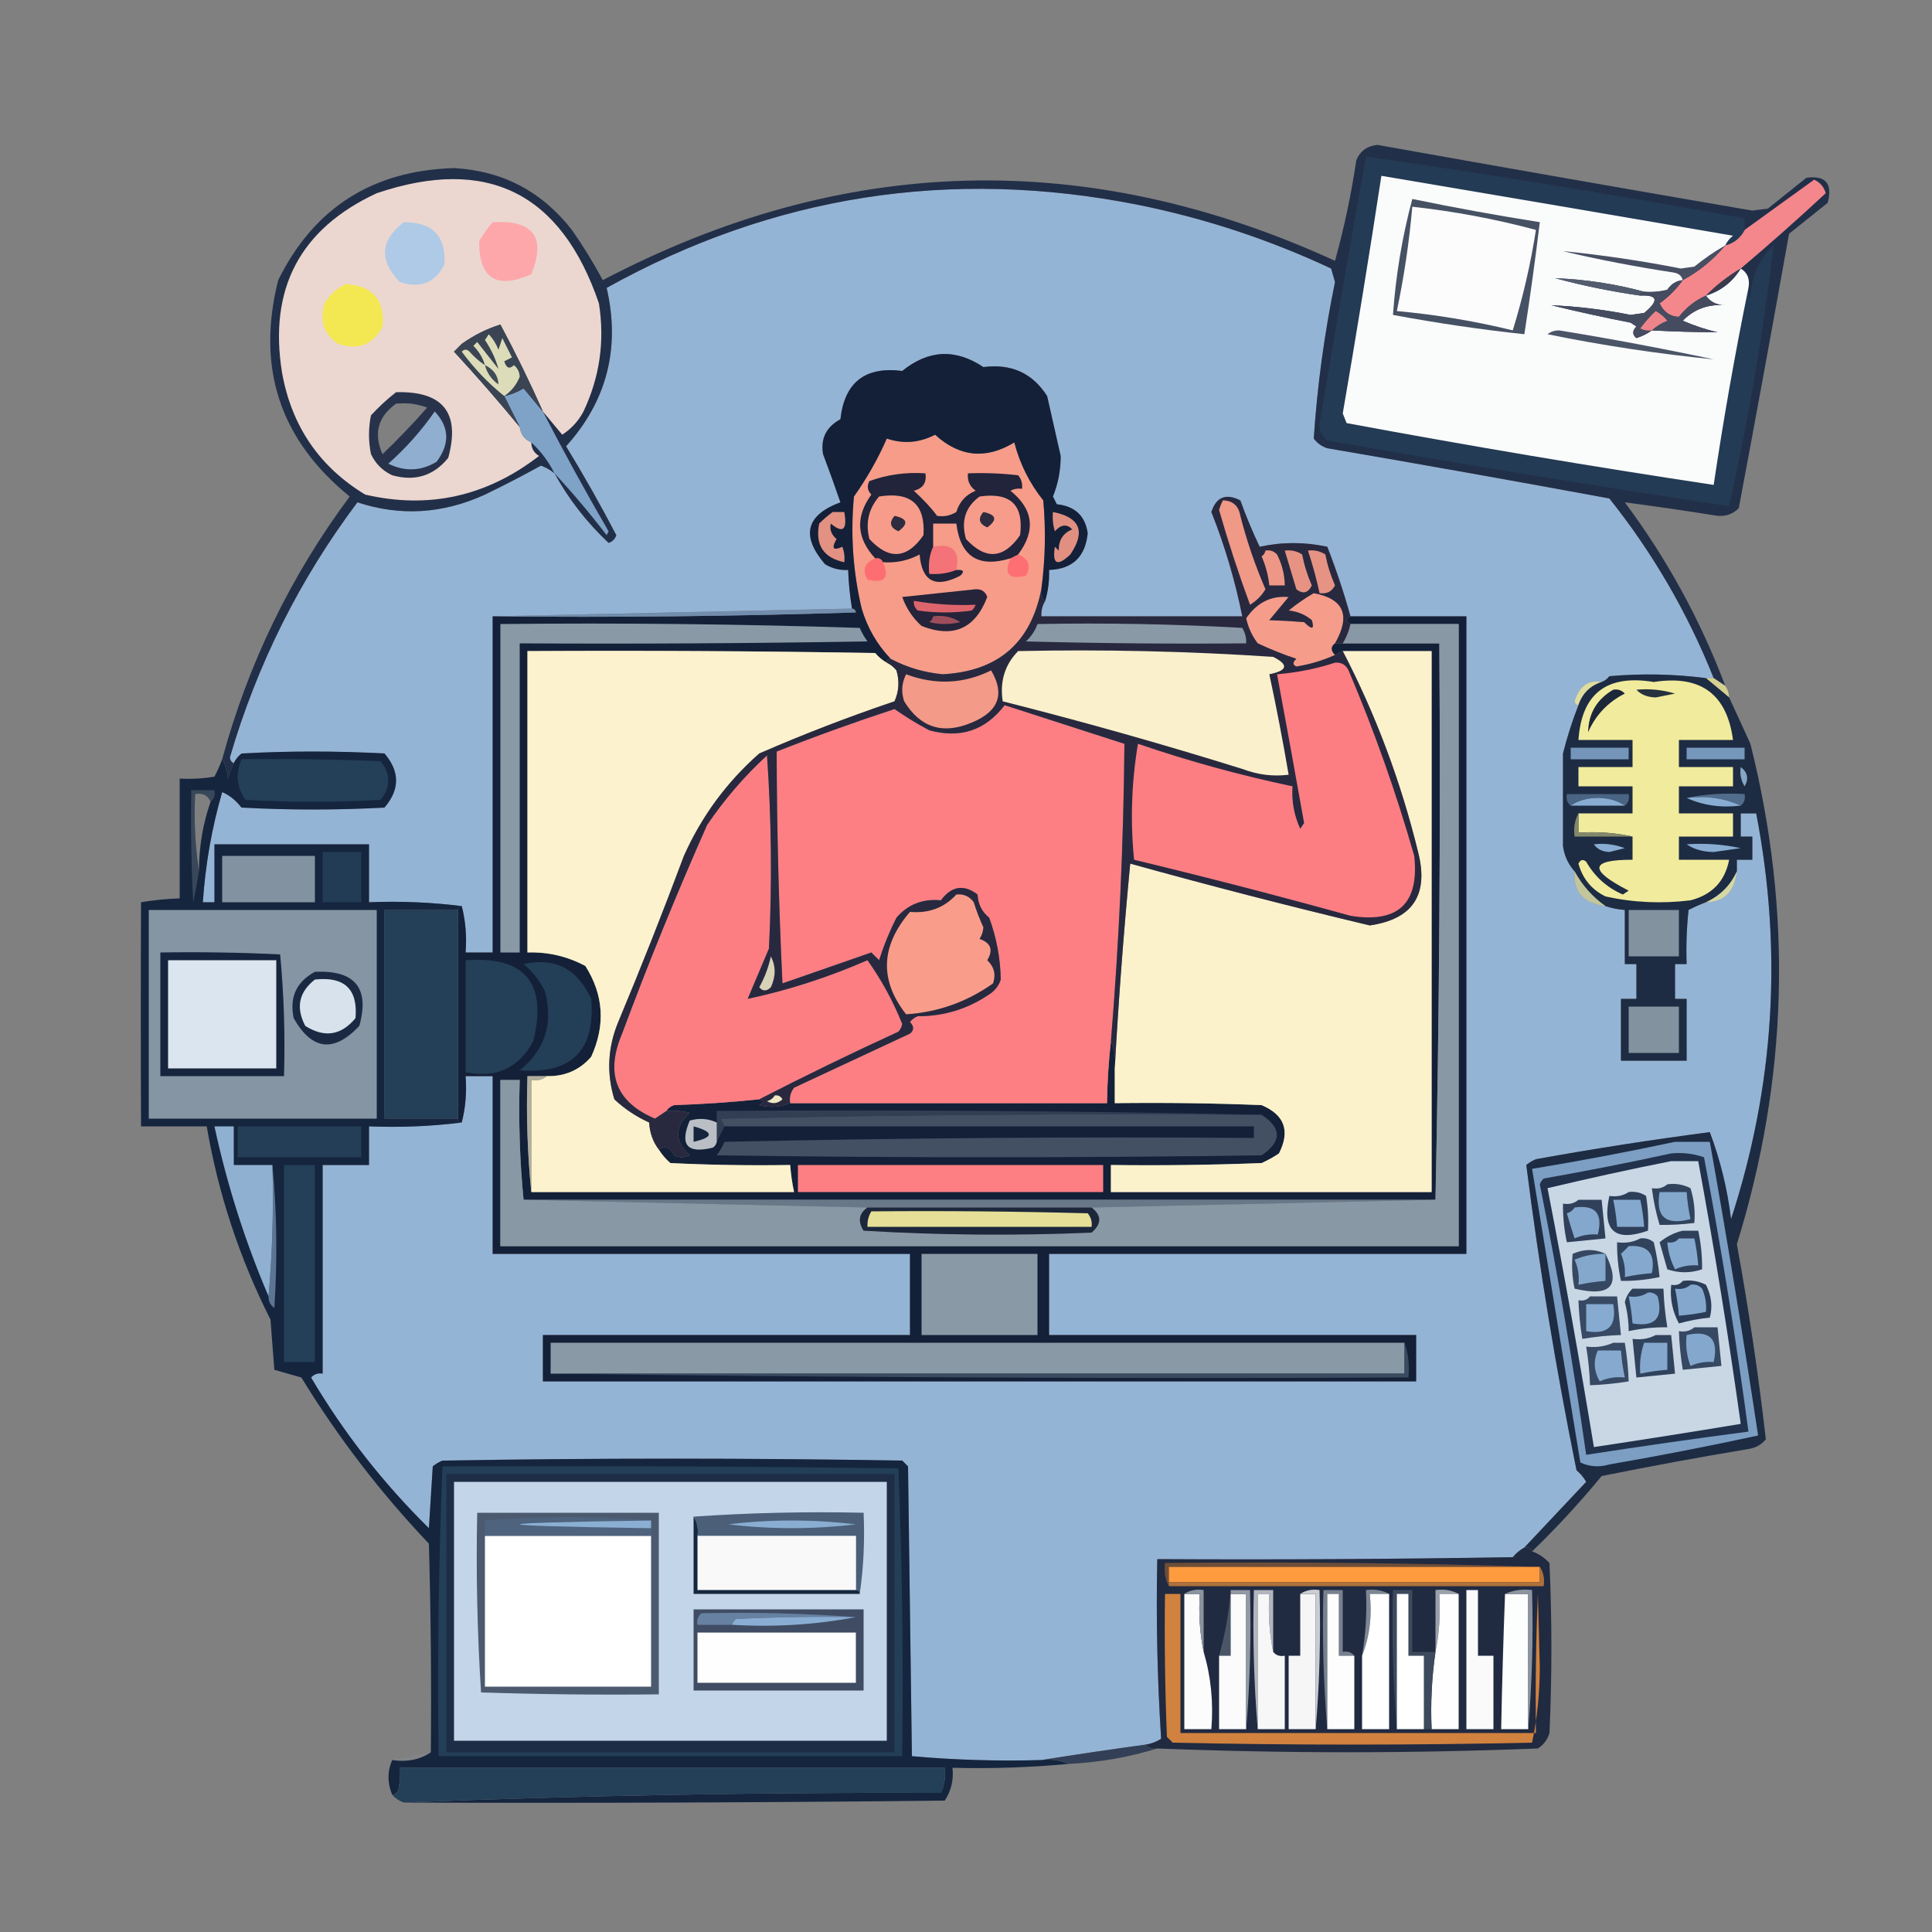 <?xml version="1.0" encoding="UTF-8"?>
<!DOCTYPE svg PUBLIC "-//W3C//DTD SVG 1.1//EN" "http://www.w3.org/Graphics/SVG/1.1/DTD/svg11.dtd">
<svg xmlns="http://www.w3.org/2000/svg" version="1.1" width="500px" height="500px" style="shape-rendering:geometricPrecision; text-rendering:geometricPrecision; image-rendering:optimizeQuality; fill-rule:evenodd; clip-rule:evenodd" xmlns:xlink="http://www.w3.org/1999/xlink">
<rect width="100%" height="100%" fill="#808080" stroke="none"/>
<g><path style="opacity:1" fill="#94b4d6" d="M 443.5,175.5 C 442.833,175.5 442.167,175.5 441.5,175.5C 433.202,174.426 424.868,174.26 416.5,175C 415.956,175.717 415.289,176.217 414.5,176.5C 411.029,175.897 408.695,177.564 407.5,181.5C 407.624,182.107 407.957,182.44 408.5,182.5C 406.93,186.484 405.597,190.65 404.5,195C 404.5,203 404.5,211 404.5,219C 404.863,221.509 405.863,223.676 407.5,225.5C 407.093,230.783 409.76,233.783 415.5,234.5C 417.117,235.038 418.784,235.371 420.5,235.5C 420.5,240.167 420.5,244.833 420.5,249.5C 421.5,249.5 422.5,249.5 423.5,249.5C 423.5,252.5 423.5,255.5 423.5,258.5C 422.167,258.5 420.833,258.5 419.5,258.5C 419.5,263.833 419.5,269.167 419.5,274.5C 425.167,274.5 430.833,274.5 436.5,274.5C 436.5,269.167 436.5,263.833 436.5,258.5C 435.5,258.5 434.5,258.5 433.5,258.5C 433.5,255.5 433.5,252.5 433.5,249.5C 434.5,249.5 435.5,249.5 436.5,249.5C 436.334,244.821 436.501,240.155 437,235.5C 438.47,234.733 439.97,234.067 441.5,233.5C 446.211,233.463 448.877,230.797 449.5,225.5C 449.5,224.5 449.5,223.5 449.5,222.5C 450.833,222.5 452.167,222.5 453.5,222.5C 453.5,220.5 453.5,218.5 453.5,216.5C 452.5,216.5 451.5,216.5 450.5,216.5C 450.5,214.5 450.5,212.5 450.5,210.5C 451.833,210.5 453.167,210.5 454.5,210.5C 461.383,246.07 459.216,281.07 448,315.5C 447.042,307.689 445.209,300.189 442.5,293C 427.498,294.953 412.498,297.287 397.5,300C 396.584,300.374 395.75,300.874 395,301.5C 398.352,327.948 402.686,354.282 408,380.5C 409.022,381.354 409.855,382.354 410.5,383.5C 405.145,389.187 399.812,394.854 394.5,400.5C 393.373,401.122 392.373,401.955 391.5,403C 360.835,403.5 330.168,403.667 299.5,403.5C 299.176,419.078 299.509,434.578 300.5,450C 299.255,450.791 297.922,451.291 296.5,451.5C 287.351,452.75 278.351,454.083 269.5,455.5C 258.252,455.821 247.085,455.487 236,454.5C 235.667,429.5 235.333,404.5 235,379.5C 234.5,379 234,378.5 233.5,378C 193.833,377.333 154.167,377.333 114.5,378C 113.584,378.374 112.75,378.874 112,379.5C 111.667,384.833 111.333,390.167 111,395.5C 99.116,383.79 88.949,370.79 80.5,356.5C 81.325,355.614 82.325,355.281 83.5,355.5C 83.5,337.5 83.5,319.5 83.5,301.5C 87.5,301.5 91.5,301.5 95.5,301.5C 95.5,298.167 95.5,294.833 95.5,291.5C 103.684,291.826 111.684,291.492 119.5,290.5C 120.483,286.702 120.817,282.702 120.5,278.5C 122.833,278.5 125.167,278.5 127.5,278.5C 127.5,293.833 127.5,309.167 127.5,324.5C 163.5,324.5 199.5,324.5 235.5,324.5C 235.5,331.5 235.5,338.5 235.5,345.5C 203.833,345.5 172.167,345.5 140.5,345.5C 140.5,349.5 140.5,353.5 140.5,357.5C 215.833,357.5 291.167,357.5 366.5,357.5C 366.5,353.5 366.5,349.5 366.5,345.5C 334.833,345.5 303.167,345.5 271.5,345.5C 271.5,338.5 271.5,331.5 271.5,324.5C 307.5,324.5 343.5,324.5 379.5,324.5C 379.5,269.5 379.5,214.5 379.5,159.5C 369.5,159.5 359.5,159.5 349.5,159.5C 347.809,153.405 345.809,147.405 343.5,141.5C 337.633,140.233 331.799,140.233 326,141.5C 324.147,137.615 322.48,133.615 321,129.5C 317.267,127.605 314.767,128.605 313.5,132.5C 316.985,141.284 319.651,150.284 321.5,159.5C 304.167,159.5 286.833,159.5 269.5,159.5C 269.433,158.041 269.766,156.708 270.5,155.5C 271.265,152.904 271.599,150.237 271.5,147.5C 277.545,147.29 280.878,144.124 281.5,138C 280.842,133.483 278.175,130.983 273.5,130.5C 273.167,129.833 272.833,129.167 272.5,128.5C 273.852,125.133 274.518,121.633 274.5,118C 273.325,112.83 272.159,107.663 271,102.5C 267.214,96.558 261.714,94.058 254.5,95C 247.27,90.173 240.27,90.506 233.5,96C 223.887,94.787 218.553,98.954 217.5,108.5C 213.843,110.48 212.343,113.48 213,117.5C 214.587,121.713 216.087,125.88 217.5,130C 208.567,133.319 207.233,138.652 213.5,146C 215.345,147.128 217.345,147.628 219.5,147.5C 219.616,150.86 219.949,154.193 220.5,157.5C 189.5,158.167 158.5,158.833 127.5,159.5C 127.5,188.5 127.5,217.5 127.5,246.5C 125.167,246.5 122.833,246.5 120.5,246.5C 120.817,242.298 120.483,238.298 119.5,234.5C 111.684,233.508 103.684,233.174 95.5,233.5C 95.5,228.5 95.5,223.5 95.5,218.5C 82.167,218.5 68.833,218.5 55.5,218.5C 55.5,223.5 55.5,228.5 55.5,233.5C 54.5,233.5 53.5,233.5 52.5,233.5C 53.146,223.79 54.813,214.29 57.5,205C 59.32,205.746 60.987,207.079 62.5,209C 74.833,209.667 87.167,209.667 99.5,209C 103.5,204.333 103.5,199.667 99.5,195C 87.167,194.333 74.833,194.333 62.5,195C 61.62,195.708 60.953,196.542 60.5,197.5C 59.903,197.265 59.57,196.765 59.5,196C 66.533,171.933 77.533,149.933 92.5,130C 103.586,133.663 114.586,132.996 125.5,128C 130.427,125.62 135.261,123.12 140,120.5C 141.303,120.978 142.469,121.645 143.5,122.5C 147.194,129.202 151.86,135.202 157.5,140.5C 158.5,140.167 159.167,139.5 159.5,138.5C 155.42,130.671 151.087,123.004 146.5,115.5C 157.085,103.725 160.585,90.058 157,74.5C 200.101,50.551 245.935,43.384 294.5,53C 311.831,56.499 328.498,61.999 344.5,69.5C 344.833,70.667 345.167,71.833 345.5,73C 342.734,86.419 340.901,99.919 340,113.5C 340.903,114.701 342.069,115.535 343.5,116C 367.872,120.177 392.205,124.51 416.5,129C 427.755,143.113 436.755,158.613 443.5,175.5 Z"/></g>
<g><path style="opacity:0.991" fill="#222f48" d="M 446.5,177.5 C 445.5,176.833 444.5,176.167 443.5,175.5C 436.755,158.613 427.755,143.113 416.5,129C 392.205,124.51 367.872,120.177 343.5,116C 342.069,115.535 340.903,114.701 340,113.5C 340.901,99.919 342.734,86.419 345.5,73C 345.167,71.833 344.833,70.667 344.5,69.5C 328.498,61.999 311.831,56.499 294.5,53C 245.935,43.384 200.101,50.551 157,74.5C 160.585,90.058 157.085,103.725 146.5,115.5C 151.087,123.004 155.42,130.671 159.5,138.5C 159.167,139.5 158.5,140.167 157.5,140.5C 151.86,135.202 147.194,129.202 143.5,122.5C 142.469,121.645 141.303,120.978 140,120.5C 135.261,123.12 130.427,125.62 125.5,128C 114.586,132.996 103.586,133.663 92.5,130C 77.533,149.933 66.533,171.933 59.5,196C 59.57,196.765 59.903,197.265 60.5,197.5C 59.91,198.766 59.41,200.099 59,201.5C 58.802,199.618 58.302,197.952 57.5,196.5C 64.238,171.692 75.238,149.025 90.5,128.5C 72.444,113.831 66.277,95.164 72,72.5C 81.234,53.804 96.401,44.138 117.5,43.5C 130.072,44.203 140.239,49.536 148,59.5C 150.917,63.666 153.584,67.999 156,72.5C 218.245,39.849 281.412,38.182 345.5,67.5C 347.867,58.97 349.7,50.303 351,41.5C 351.998,39.079 353.832,37.745 356.5,37.5C 388.815,43.275 421.148,48.941 453.5,54.5C 454.833,54.333 456.167,54.167 457.5,54C 460.833,51.333 464.167,48.667 467.5,46C 472.496,45.336 474.33,47.502 473,52.5C 469.667,55.167 466.333,57.833 463,60.5C 458.774,84.186 454.441,107.853 450,131.5C 448.527,133.007 446.693,133.674 444.5,133.5C 436.451,132.213 428.451,131.046 420.5,130C 431.364,144.557 440.031,160.39 446.5,177.5 Z M 102.5,104.5 C 105.247,104.187 107.914,104.52 110.5,105.5C 106.877,109.625 103.043,113.625 99,117.5C 96.665,112.183 97.832,107.85 102.5,104.5 Z"/></g>
<g><path style="opacity:1" fill="#f69c89" d="M 269.5,152.5 C 266.771,166.389 258.271,173.722 244,174.5C 239.18,174.058 234.68,172.725 230.5,170.5C 226.964,166.79 224.464,162.456 223,157.5C 220.747,147.947 220.08,138.28 221,128.5C 224.383,123.725 227.216,118.725 229.5,113.5C 233.797,114.943 237.963,114.609 242,112.5C 248.351,118.289 255.184,118.955 262.5,114.5C 263.943,120.053 266.443,125.053 270,129.5C 270.691,137.195 270.525,144.861 269.5,152.5 Z"/></g>
<g><path style="opacity:1" fill="#7fa2c7" d="M 140.5,106.5 C 145.888,116.94 151.555,127.273 157.5,137.5C 157.333,137.833 157.167,138.167 157,138.5C 152.719,132.91 148.219,127.577 143.5,122.5C 141.984,119.467 139.984,116.8 137.5,114.5C 135.738,113.738 134.738,112.404 134.5,110.5C 133.167,107.833 131.833,105.167 130.5,102.5C 132.258,102.123 133.925,101.456 135.5,100.5C 137.175,102.531 138.841,104.531 140.5,106.5 Z"/></g>
<g><path style="opacity:1" fill="#f4878c" d="M 450.5,69.5 C 447.208,71.458 444.208,73.791 441.5,76.5C 438.755,77.737 436.422,79.57 434.5,82C 432.248,81.95 430.582,80.784 429.5,78.5C 431.827,76.839 433.827,74.839 435.5,72.5C 439.727,70.215 443.393,67.215 446.5,63.5C 448.749,62.92 450.415,61.587 451.5,59.5C 457.464,55.216 463.464,50.883 469.5,46.5C 471.046,47.212 472.046,48.378 472.5,50C 465.333,56.666 457.999,63.166 450.5,69.5 Z"/></g>
<g><path style="opacity:1" fill="#ebd7d0" d="M 140.5,106.5 C 137.13,98.912 133.464,91.412 129.5,84C 126.034,85.066 122.701,86.733 119.5,89C 118.833,89.667 118.167,90.333 117.5,91C 123.405,97.397 129.071,103.897 134.5,110.5C 134.738,112.404 135.738,113.738 137.5,114.5C 137.511,116.017 138.177,117.184 139.5,118C 125.93,128.48 110.93,131.813 94.5,128C 82.647,120.795 75.48,110.295 73,96.5C 69.469,74.726 77.635,59.226 97.5,50C 126.052,40.359 145.219,49.859 155,78.5C 156.545,88.286 155.212,97.619 151,106.5C 149.691,108.976 147.858,110.976 145.5,112.5C 143.825,110.469 142.159,108.469 140.5,106.5 Z M 102.5,104.5 C 97.832,107.85 96.665,112.183 99,117.5C 103.043,113.625 106.877,109.625 110.5,105.5C 107.914,104.52 105.247,104.187 102.5,104.5 Z"/></g>
<g><path style="opacity:1" fill="#28334b" d="M 102.5,101.5 C 114.679,101.172 119.179,106.838 116,118.5C 112.212,123.153 107.378,124.653 101.5,123C 99,121.833 97.167,120 96,117.5C 95.333,114.167 95.333,110.833 96,107.5C 98.063,105.266 100.229,103.266 102.5,101.5 Z M 102.5,104.5 C 97.832,107.85 96.665,112.183 99,117.5C 103.043,113.625 106.877,109.625 110.5,105.5C 107.914,104.52 105.247,104.187 102.5,104.5 Z"/></g>
<g><path style="opacity:1" fill="#8faed0" d="M 112.5,106.5 C 116.304,110.512 116.471,114.845 113,119.5C 108.948,121.942 104.781,122.109 100.5,120C 105.079,115.926 109.079,111.426 112.5,106.5 Z"/></g>
<g><path style="opacity:1" fill="#3a4453" d="M 140.5,106.5 C 138.841,104.531 137.175,102.531 135.5,100.5C 133.925,101.456 132.258,102.123 130.5,102.5C 131.833,105.167 133.167,107.833 134.5,110.5C 129.071,103.897 123.405,97.397 117.5,91C 118.167,90.333 118.833,89.667 119.5,89C 122.701,86.733 126.034,85.066 129.5,84C 133.464,91.412 137.13,98.912 140.5,106.5 Z"/></g>
<g><path style="opacity:1" fill="#dddcb9" d="M 130.5,102.5 C 126.385,99.216 122.718,95.382 119.5,91C 120.167,90.333 120.833,90.333 121.5,91C 122.705,92.376 124.038,93.542 125.5,94.5C 124.952,92.606 123.952,90.94 122.5,89.5C 122.833,89.167 123.167,88.833 123.5,88.5C 125.333,90.833 127.167,93.167 129,95.5C 128.304,92.933 127.138,90.433 125.5,88C 125.833,87.5 126.167,87 126.5,86.5C 127.584,87.665 128.417,88.998 129,90.5C 129.333,89.5 129.667,88.5 130,87.5C 130.833,89.167 131.667,90.833 132.5,92.5C 131.833,92.833 131.167,93.167 130.5,93.5C 131.035,95.27 131.869,95.604 133,94.5C 133.944,95.263 134.444,96.263 134.5,97.5C 133.677,99.577 132.344,101.244 130.5,102.5 Z"/></g>
<g><path style="opacity:1" fill="#404b55" d="M 125.5,94.5 C 127.757,95.562 128.923,97.228 129,99.5C 127.198,98.211 126.031,96.544 125.5,94.5 Z"/></g>
<g><path style="opacity:1" fill="#f4e852" d="M 89.5,73.5 C 96.465,73.961 99.632,77.628 99,84.5C 96.565,89.224 92.731,90.724 87.5,89C 83.788,86.487 82.622,82.987 84,78.5C 85.352,76.251 87.185,74.584 89.5,73.5 Z"/></g>
<g><path style="opacity:1" fill="#aecae6" d="M 104.5,57.5 C 111.985,57.483 115.485,61.15 115,68.5C 112.565,73.224 108.731,74.724 103.5,73C 98.034,67.434 98.368,62.267 104.5,57.5 Z"/></g>
<g><path style="opacity:1" fill="#fea7aa" d="M 127.5,57.5 C 138.055,56.871 141.388,61.371 137.5,71C 128.479,74.949 123.979,72.116 124,62.5C 124.997,60.677 126.164,59.01 127.5,57.5 Z"/></g>
<g><path style="opacity:1" fill="#233b54" d="M 451.5,59.5 C 450.415,61.587 448.749,62.92 446.5,63.5C 446.953,62.542 447.619,61.708 448.5,61C 418.166,55.786 387.833,50.619 357.5,45.5C 354.364,66.018 351.03,86.518 347.5,107C 347.833,107.833 348.167,108.667 348.5,109.5C 380.086,115.375 411.753,120.709 443.5,125.5C 446.059,108.298 449.059,91.298 452.5,74.5C 452.351,75.552 452.517,76.552 453,77.5C 453.07,71.867 455.07,67.201 459,63.5C 456.35,86.195 452.517,108.695 447.5,131C 412.78,125.769 378.113,120.102 343.5,114C 342.056,112.874 341.39,111.374 341.5,109.5C 345.394,86.469 349.394,63.469 353.5,40.5C 386.265,45.191 418.931,50.524 451.5,56.5C 451.5,57.5 451.5,58.5 451.5,59.5 Z"/></g>
<g><path style="opacity:1" fill="#484f63" d="M 446.5,63.5 C 443.393,67.215 439.727,70.215 435.5,72.5C 435.209,71.351 434.376,70.684 433,70.5C 423.35,69.041 413.85,67.208 404.5,65C 414.689,66.003 424.855,67.503 435,69.5C 436.167,69.333 437.333,69.167 438.5,69C 441.065,66.921 443.732,65.087 446.5,63.5 Z"/></g>
<g><path style="opacity:1" fill="#fafbfb" d="M 446.5,63.5 C 443.732,65.087 441.065,66.921 438.5,69C 437.333,69.167 436.167,69.333 435,69.5C 424.855,67.503 414.689,66.003 404.5,65C 413.85,67.208 423.35,69.041 433,70.5C 434.376,70.684 435.209,71.351 435.5,72.5C 433.804,72.685 432.471,73.519 431.5,75C 429.527,75.496 427.527,75.662 425.5,75.5C 418.054,73.483 410.387,72.316 402.5,72C 409.73,73.946 417.064,75.446 424.5,76.5C 429.067,76.274 429.4,77.774 425.5,81C 424.333,81.167 423.167,81.333 422,81.5C 415.188,80.134 408.354,79.301 401.5,79C 408.277,80.658 415.11,82.158 422,83.5C 422.5,83.833 423,84.167 423.5,84.5C 422.41,85.609 422.41,86.609 423.5,87.5C 425.026,87.006 426.359,86.339 427.5,85.5C 433.185,85.803 438.852,85.97 444.5,86C 441.361,85.246 438.361,84.246 435.5,83C 438.447,79.986 442.113,78.652 446.5,79C 444.256,78.95 442.589,78.117 441.5,76.5C 445.363,75.306 448.363,72.973 450.5,69.5C 452.256,70.552 452.923,72.219 452.5,74.5C 449.059,91.298 446.059,108.298 443.5,125.5C 411.753,120.709 380.086,115.375 348.5,109.5C 348.167,108.667 347.833,107.833 347.5,107C 351.03,86.518 354.364,66.018 357.5,45.5C 387.833,50.619 418.166,55.786 448.5,61C 447.619,61.708 446.953,62.542 446.5,63.5 Z"/></g>
<g><path style="opacity:1" fill="#4b5568" d="M 400.5,86.5 C 401.274,85.853 402.274,85.519 403.5,85.5C 416.903,87.681 430.236,90.181 443.5,93C 429.083,91.572 414.749,89.406 400.5,86.5 Z"/></g>
<g><path style="opacity:1" fill="#454c60" d="M 435.5,72.5 C 433.827,74.839 431.827,76.839 429.5,78.5C 430.582,80.784 432.248,81.95 434.5,82C 436.422,79.57 438.755,77.737 441.5,76.5C 442.589,78.117 444.256,78.95 446.5,79C 442.113,78.652 438.447,79.986 435.5,83C 438.361,84.246 441.361,85.246 444.5,86C 438.852,85.97 433.185,85.803 427.5,85.5C 426.359,86.339 425.026,87.006 423.5,87.5C 422.41,86.609 422.41,85.609 423.5,84.5C 423,84.167 422.5,83.833 422,83.5C 415.11,82.158 408.277,80.658 401.5,79C 408.354,79.301 415.188,80.134 422,81.5C 423.167,81.333 424.333,81.167 425.5,81C 429.4,77.774 429.067,76.274 424.5,76.5C 424.5,75.833 424.833,75.5 425.5,75.5C 427.527,75.662 429.527,75.496 431.5,75C 432.471,73.519 433.804,72.685 435.5,72.5 Z"/></g>
<g><path style="opacity:1" fill="#ed848a" d="M 427.5,85.5 C 426.448,85.65 425.448,85.483 424.5,85C 425.726,83.365 427.059,81.865 428.5,80.5C 429.646,81.145 430.646,81.978 431.5,83C 429.934,83.608 428.6,84.442 427.5,85.5 Z"/></g>
<g><path style="opacity:1" fill="#465164" d="M 365.5,51.5 C 376.446,53.756 387.446,55.756 398.5,57.5C 397.327,67.191 395.994,76.857 394.5,86.5C 383.107,85.268 371.773,83.601 360.5,81.5C 361.217,71.309 362.884,61.309 365.5,51.5 Z"/></g>
<g><path style="opacity:1" fill="#525c6e" d="M 425.5,75.5 C 424.833,75.5 424.5,75.833 424.5,76.5C 417.064,75.446 409.73,73.946 402.5,72C 410.387,72.316 418.054,73.483 425.5,75.5 Z"/></g>
<g><path style="opacity:1" fill="#3a3a4f" d="M 450.5,69.5 C 448.363,72.973 445.363,75.306 441.5,76.5C 444.208,73.791 447.208,71.458 450.5,69.5 Z"/></g>
<g><path style="opacity:1" fill="#fcfcfd" d="M 365.5,53.5 C 376.315,54.685 386.982,56.685 397.5,59.5C 396.124,68.337 394.124,77.004 391.5,85.5C 381.631,83.09 371.631,81.423 361.5,80.5C 363.374,71.587 364.708,62.587 365.5,53.5 Z"/></g>
<g><path style="opacity:1" fill="#f69c8a" d="M 345.5,166.5 C 344.375,167.348 344.375,168.348 345.5,169.5C 342.404,170.919 339.071,171.919 335.5,172.5C 334.494,172.062 334.494,171.396 335.5,170.5C 332.093,169.364 328.759,168.031 325.5,166.5C 324.024,164.58 323.024,162.413 322.5,160C 325.303,155.93 328.97,154.097 333.5,154.5C 331.833,156.5 330.167,158.5 328.5,160.5C 331.333,160.582 334.333,160.748 337.5,161C 339.552,163.062 340.218,162.895 339.5,160.5C 337.78,159.066 335.78,158.233 333.5,158C 335.548,156.319 337.715,154.819 340,153.5C 347.8,154.956 349.633,159.29 345.5,166.5 Z"/></g>
<g><path style="opacity:1" fill="#132038" d="M 270.5,155.5 C 269.596,154.791 269.263,153.791 269.5,152.5C 270.525,144.861 270.691,137.195 270,129.5C 266.443,125.053 263.943,120.053 262.5,114.5C 255.184,118.955 248.351,118.289 242,112.5C 237.963,114.609 233.797,114.943 229.5,113.5C 227.216,118.725 224.383,123.725 221,128.5C 220.08,138.28 220.747,147.947 223,157.5C 224.464,162.456 226.964,166.79 230.5,170.5C 229.833,170.5 229.5,170.833 229.5,171.5C 228.373,170.878 227.373,170.045 226.5,169C 196.502,168.5 166.502,168.333 136.5,168.5C 136.5,194.5 136.5,220.5 136.5,246.5C 141.805,246.323 146.805,247.49 151.5,250C 156.231,257.484 156.731,265.318 153,273.5C 150.005,276.944 146.172,278.611 141.5,278.5C 139.833,278.5 138.167,278.5 136.5,278.5C 136.173,288.681 136.506,298.681 137.5,308.5C 160.167,308.5 182.833,308.5 205.5,308.5C 205.007,306.194 204.674,303.861 204.5,301.5C 194.161,301.666 183.828,301.5 173.5,301C 172.29,299.961 171.29,298.794 170.5,297.5C 172.07,296.441 173.403,296.941 174.5,299C 175.833,299.667 177.167,299.667 178.5,299C 174.5,295.333 174.5,291.667 178.5,288C 176.527,287.505 174.527,287.338 172.5,287.5C 172.918,286.778 173.584,286.278 174.5,286C 181.881,285.765 189.214,285.265 196.5,284.5C 197.738,284.81 197.738,285.31 196.5,286C 199.261,286.722 201.927,286.555 204.5,285.5C 231.833,285.5 259.167,285.5 286.5,285.5C 286.569,280.146 286.902,274.813 287.5,269.5C 288.468,271.607 288.802,273.941 288.5,276.5C 288.5,279.5 288.5,282.5 288.5,285.5C 301.171,285.333 313.838,285.5 326.5,286C 332.453,288.525 333.953,292.691 331,298.5C 329.581,299.46 328.081,300.293 326.5,301C 313.504,301.5 300.504,301.667 287.5,301.5C 287.5,303.833 287.5,306.167 287.5,308.5C 315.167,308.5 342.833,308.5 370.5,308.5C 370.5,261.833 370.5,215.167 370.5,168.5C 362.833,168.5 355.167,168.5 347.5,168.5C 346.833,168.833 346.167,169.167 345.5,169.5C 344.375,168.348 344.375,167.348 345.5,166.5C 346.167,166.5 346.833,166.5 347.5,166.5C 355.833,166.5 364.167,166.5 372.5,166.5C 372.832,214.67 372.499,262.67 371.5,310.5C 292.833,310.5 214.167,310.5 135.5,310.5C 134.506,300.347 134.172,290.014 134.5,279.5C 132.833,279.5 131.167,279.5 129.5,279.5C 129.5,293.833 129.5,308.167 129.5,322.5C 212.167,322.5 294.833,322.5 377.5,322.5C 377.5,268.833 377.5,215.167 377.5,161.5C 368.167,161.5 358.833,161.5 349.5,161.5C 348.167,160.833 348.167,160.167 349.5,159.5C 359.5,159.5 369.5,159.5 379.5,159.5C 379.5,214.5 379.5,269.5 379.5,324.5C 343.5,324.5 307.5,324.5 271.5,324.5C 271.5,331.5 271.5,338.5 271.5,345.5C 303.167,345.5 334.833,345.5 366.5,345.5C 366.5,349.5 366.5,353.5 366.5,357.5C 291.167,357.5 215.833,357.5 140.5,357.5C 140.5,353.5 140.5,349.5 140.5,345.5C 172.167,345.5 203.833,345.5 235.5,345.5C 235.5,338.5 235.5,331.5 235.5,324.5C 199.5,324.5 163.5,324.5 127.5,324.5C 127.5,309.167 127.5,293.833 127.5,278.5C 125.167,278.5 122.833,278.5 120.5,278.5C 120.817,282.702 120.483,286.702 119.5,290.5C 118.833,290.5 118.5,290.167 118.5,289.5C 118.5,271.5 118.5,253.5 118.5,235.5C 118.5,234.833 118.833,234.5 119.5,234.5C 120.483,238.298 120.817,242.298 120.5,246.5C 122.833,246.5 125.167,246.5 127.5,246.5C 127.5,217.5 127.5,188.5 127.5,159.5C 158.84,159.833 190.174,159.5 221.5,158.5C 221.376,157.893 221.043,157.56 220.5,157.5C 219.949,154.193 219.616,150.86 219.5,147.5C 217.345,147.628 215.345,147.128 213.5,146C 207.233,138.652 208.567,133.319 217.5,130C 216.087,125.88 214.587,121.713 213,117.5C 212.343,113.48 213.843,110.48 217.5,108.5C 218.553,98.954 223.887,94.787 233.5,96C 240.27,90.506 247.27,90.173 254.5,95C 261.714,94.058 267.214,96.558 271,102.5C 272.159,107.663 273.325,112.83 274.5,118C 274.518,121.633 273.852,125.133 272.5,128.5C 272.833,129.167 273.167,129.833 273.5,130.5C 278.175,130.983 280.842,133.483 281.5,138C 280.878,144.124 277.545,147.29 271.5,147.5C 271.599,150.237 271.265,152.904 270.5,155.5 Z"/></g>
<g><path style="opacity:1" fill="#f47378" d="M 241.5,141.5 C 246.5,140.5 248.5,142.5 247.5,147.5C 245.283,148.369 242.95,148.702 240.5,148.5C 240.198,145.941 240.532,143.607 241.5,141.5 Z"/></g>
<g><path style="opacity:1" fill="#fd6e72" d="M 226.5,144.5 C 227.492,144.328 228.158,144.662 228.5,145.5C 230.256,149.581 228.923,151.081 224.5,150C 223.066,147.472 223.733,145.638 226.5,144.5 Z"/></g>
<g><path style="opacity:1" fill="#fe6f73" d="M 263.5,143.5 C 266.267,144.638 266.934,146.472 265.5,149C 261.077,150.081 259.744,148.581 261.5,144.5C 262.167,144.167 262.833,143.833 263.5,143.5 Z"/></g>
<g><path style="opacity:1" fill="#e08f81" d="M 272.5,132.5 C 279.525,133.885 281.025,137.552 277,143.5C 273.614,146.701 272.281,146.035 273,141.5C 273.333,141.833 273.667,142.167 274,142.5C 273.946,139.809 275.113,137.976 277.5,137C 276.093,135.548 274.593,135.715 273,137.5C 272.506,135.866 272.34,134.199 272.5,132.5 Z"/></g>
<g><path style="opacity:1" fill="#e29182" d="M 215.5,132.5 C 216.5,132.5 217.5,132.5 218.5,132.5C 219.331,137.145 218.164,138.145 215,135.5C 214.667,137.047 215.167,138.38 216.5,139.5C 215.109,141.936 215.609,142.602 218,141.5C 218.49,142.793 218.657,144.127 218.5,145.5C 213.092,144.363 210.925,141.03 212,135.5C 213.145,134.364 214.312,133.364 215.5,132.5 Z"/></g>
<g><path style="opacity:1" fill="#21243a" d="M 263.5,143.5 C 262.833,143.833 262.167,144.167 261.5,144.5C 253.218,147.029 248.552,144.029 247.5,135.5C 245.5,135.5 243.5,135.5 241.5,135.5C 241.5,137.5 241.5,139.5 241.5,141.5C 240.532,143.607 240.198,145.941 240.5,148.5C 242.95,148.702 245.283,148.369 247.5,147.5C 249.379,147.393 249.712,147.893 248.5,149C 242.073,152.321 238.573,150.487 238,143.5C 235.049,145.076 231.883,145.743 228.5,145.5C 228.158,144.662 227.492,144.328 226.5,144.5C 221.658,139.269 221.325,133.769 225.5,128C 224.483,126.951 224.316,125.784 225,124.5C 229.652,122.817 234.485,122.15 239.5,122.5C 239.863,124.911 238.863,126.411 236.5,127C 239.17,129.46 241.17,131.627 242.5,133.5C 244.288,133.785 245.955,133.452 247.5,132.5C 248.301,129.867 249.967,128.033 252.5,127C 250.963,125.89 250.297,124.39 250.5,122.5C 254.846,122.334 259.179,122.501 263.5,123C 264.337,124.011 264.67,125.178 264.5,126.5C 263.448,126.351 262.448,126.517 261.5,127C 267.449,131.814 268.116,137.314 263.5,143.5 Z"/></g>
<g><path style="opacity:1" fill="#f79c8a" d="M 253.5,128.5 C 261.494,127.329 264.994,130.663 264,138.5C 259.748,144.653 255.081,144.986 250,139.5C 248.663,134.872 249.83,131.205 253.5,128.5 Z"/></g>
<g><path style="opacity:1" fill="#2f2c40" d="M 254.5,132.5 C 257.861,133.203 258.194,134.537 255.5,136.5C 253.358,135.563 253.024,134.23 254.5,132.5 Z"/></g>
<g><path style="opacity:1" fill="#f79c8a" d="M 227.5,128.5 C 235.661,127.171 239.495,130.505 239,138.5C 234.748,144.653 230.081,144.986 225,139.5C 223.946,135.345 224.78,131.678 227.5,128.5 Z"/></g>
<g><path style="opacity:1" fill="#2f2c3f" d="M 231.5,133.5 C 234.861,134.203 235.194,135.537 232.5,137.5C 230.358,136.563 230.024,135.23 231.5,133.5 Z"/></g>
<g><path style="opacity:1" fill="#728dad" d="M 220.5,157.5 C 221.043,157.56 221.376,157.893 221.5,158.5C 190.174,159.5 158.84,159.833 127.5,159.5C 158.5,158.833 189.5,158.167 220.5,157.5 Z"/></g>
<g><path style="opacity:1" fill="#25243a" d="M 252.5,152.5 C 253.995,152.415 254.995,153.081 255.5,154.5C 252.374,162.71 246.707,165.21 238.5,162C 236.213,159.93 234.547,157.43 233.5,154.5C 239.988,153.833 246.321,153.167 252.5,152.5 Z"/></g>
<g><path style="opacity:1" fill="#9e4e5b" d="M 241.5,159.5 C 244.073,159.148 246.406,159.648 248.5,161C 245.833,161.667 243.167,161.667 240.5,161C 241.056,160.617 241.389,160.117 241.5,159.5 Z"/></g>
<g><path style="opacity:1" fill="#df656c" d="M 236.5,155.5 C 241.902,156.417 247.236,156.75 252.5,156.5C 252.291,157.086 251.957,157.586 251.5,158C 246.833,158.667 242.167,158.667 237.5,158C 236.748,157.329 236.414,156.496 236.5,155.5 Z"/></g>
<g><path style="opacity:1" fill="#8a99a6" d="M 129.5,161.5 C 160.507,161.167 191.507,161.5 222.5,162.5C 223.04,163.748 223.707,164.915 224.5,166C 194.502,166.5 164.502,166.667 134.5,166.5C 134.5,193.167 134.5,219.833 134.5,246.5C 132.833,246.5 131.167,246.5 129.5,246.5C 129.5,218.167 129.5,189.833 129.5,161.5 Z"/></g>
<g><path style="opacity:1" fill="#8998a5" d="M 349.5,161.5 C 358.833,161.5 368.167,161.5 377.5,161.5C 377.5,215.167 377.5,268.833 377.5,322.5C 294.833,322.5 212.167,322.5 129.5,322.5C 129.5,308.167 129.5,293.833 129.5,279.5C 131.167,279.5 132.833,279.5 134.5,279.5C 134.172,290.014 134.506,300.347 135.5,310.5C 165.167,311.167 194.833,311.833 224.5,312.5C 222.281,314.065 221.948,316.065 223.5,318.5C 243.158,319.666 262.825,319.833 282.5,319C 285.134,316.707 285.134,314.54 282.5,312.5C 312.167,311.833 341.833,311.167 371.5,310.5C 372.499,262.67 372.832,214.67 372.5,166.5C 364.167,166.5 355.833,166.5 347.5,166.5C 348.441,164.95 349.107,163.284 349.5,161.5 Z"/></g>
<g><path style="opacity:1" fill="#fcf2cd" d="M 229.5,171.5 C 230.458,171.953 231.292,172.619 232,173.5C 232.818,176.227 232.652,178.894 231.5,181.5C 219.604,185.519 207.937,190.019 196.5,195C 188.07,202.428 181.57,211.261 177,221.5C 171.61,235.945 165.944,250.279 160,264.5C 157.275,271.073 156.941,277.74 159,284.5C 161.656,286.996 164.656,288.996 168,290.5C 168.156,293.191 168.989,295.524 170.5,297.5C 171.29,298.794 172.29,299.961 173.5,301C 183.828,301.5 194.161,301.666 204.5,301.5C 204.674,303.861 205.007,306.194 205.5,308.5C 182.833,308.5 160.167,308.5 137.5,308.5C 137.5,298.833 137.5,289.167 137.5,279.5C 139.099,279.768 140.432,279.434 141.5,278.5C 146.172,278.611 150.005,276.944 153,273.5C 156.731,265.318 156.231,257.484 151.5,250C 146.805,247.49 141.805,246.323 136.5,246.5C 136.5,220.5 136.5,194.5 136.5,168.5C 166.502,168.333 196.502,168.5 226.5,169C 227.373,170.045 228.373,170.878 229.5,171.5 Z"/></g>
<g><path style="opacity:1" fill="#fbf2cc" d="M 347.5,168.5 C 355.167,168.5 362.833,168.5 370.5,168.5C 370.5,215.167 370.5,261.833 370.5,308.5C 342.833,308.5 315.167,308.5 287.5,308.5C 287.5,306.167 287.5,303.833 287.5,301.5C 300.504,301.667 313.504,301.5 326.5,301C 328.081,300.293 329.581,299.46 331,298.5C 333.953,292.691 332.453,288.525 326.5,286C 313.838,285.5 301.171,285.333 288.5,285.5C 288.5,282.5 288.5,279.5 288.5,276.5C 289.464,258.952 290.798,241.285 292.5,223.5C 313.072,229.214 333.738,234.547 354.5,239.5C 365.652,237.88 369.818,231.547 367,220.5C 362.531,202.241 356.031,184.907 347.5,168.5 Z"/></g>
<g><path style="opacity:1" fill="#d4d192" d="M 441.5,175.5 C 442.167,175.5 442.833,175.5 443.5,175.5C 444.5,176.167 445.5,176.833 446.5,177.5C 447.11,178.391 447.443,179.391 447.5,180.5C 445.475,178.804 443.475,177.137 441.5,175.5 Z"/></g>
<g><path style="opacity:1" fill="#dfdd9f" d="M 414.5,176.5 C 411.5,177.5 409.5,179.5 408.5,182.5C 407.957,182.44 407.624,182.107 407.5,181.5C 408.695,177.564 411.029,175.897 414.5,176.5 Z"/></g>
<g><path style="opacity:1" fill="#fd7f83" d="M 287.5,269.5 C 286.902,274.813 286.569,280.146 286.5,285.5C 259.167,285.5 231.833,285.5 204.5,285.5C 204.238,284.022 204.571,282.689 205.5,281.5C 215.5,276.833 225.5,272.167 235.5,267.5C 236.59,266.609 236.59,265.609 235.5,264.5C 236.025,263.808 236.692,263.308 237.5,263C 244.452,263.027 250.786,261.027 256.5,257C 257.701,256.097 258.535,254.931 259,253.5C 258.896,247.979 257.896,242.646 256,237.5C 254.113,235.974 253.113,233.974 253,231.5C 249.427,228.79 246.26,229.29 243.5,233C 238.802,232.546 234.969,234.046 232,237.5C 230.205,241.052 228.705,244.718 227.5,248.5C 226.833,247.833 226.167,247.167 225.5,246.5C 217.833,249.167 210.167,251.833 202.5,254.5C 201.549,234.493 201.049,214.493 201,194.5C 211.041,190.541 221.208,186.875 231.5,183.5C 234.344,185.495 237.344,187.328 240.5,189C 248.532,191.193 255.032,189.026 260,182.5C 270.351,185.836 280.684,189.17 291,192.5C 290.78,218.201 289.613,243.867 287.5,269.5 Z"/></g>
<g><path style="opacity:1" fill="#1d2c43" d="M 441.5,175.5 C 443.475,177.137 445.475,178.804 447.5,180.5C 449.329,184.435 451.162,188.435 453,192.5C 463.944,236.023 462.777,279.19 449.5,322C 452.566,338.796 455.066,355.63 457,372.5C 455.829,373.893 454.329,374.727 452.5,375C 439.791,377.118 427.124,379.451 414.5,382C 408.823,388.9 402.823,395.4 396.5,401.5C 396.158,400.662 395.492,400.328 394.5,400.5C 399.812,394.854 405.145,389.187 410.5,383.5C 409.855,382.354 409.022,381.354 408,380.5C 402.686,354.282 398.352,327.948 395,301.5C 395.75,300.874 396.584,300.374 397.5,300C 412.498,297.287 427.498,294.953 442.5,293C 445.209,300.189 447.042,307.689 448,315.5C 459.216,281.07 461.383,246.07 454.5,210.5C 453.167,210.5 451.833,210.5 450.5,210.5C 450.5,212.5 450.5,214.5 450.5,216.5C 451.5,216.5 452.5,216.5 453.5,216.5C 453.5,218.5 453.5,220.5 453.5,222.5C 452.167,222.5 450.833,222.5 449.5,222.5C 449.5,223.5 449.5,224.5 449.5,225.5C 447.861,229.139 445.195,231.805 441.5,233.5C 439.97,234.067 438.47,234.733 437,235.5C 436.501,240.155 436.334,244.821 436.5,249.5C 435.5,249.5 434.5,249.5 433.5,249.5C 433.5,252.5 433.5,255.5 433.5,258.5C 434.5,258.5 435.5,258.5 436.5,258.5C 436.5,263.833 436.5,269.167 436.5,274.5C 430.833,274.5 425.167,274.5 419.5,274.5C 419.5,269.167 419.5,263.833 419.5,258.5C 420.833,258.5 422.167,258.5 423.5,258.5C 423.5,255.5 423.5,252.5 423.5,249.5C 422.5,249.5 421.5,249.5 420.5,249.5C 420.5,244.833 420.5,240.167 420.5,235.5C 418.784,235.371 417.117,235.038 415.5,234.5C 412.149,232.146 409.482,229.146 407.5,225.5C 405.863,223.676 404.863,221.509 404.5,219C 404.5,211 404.5,203 404.5,195C 405.597,190.65 406.93,186.484 408.5,182.5C 409.5,179.5 411.5,177.5 414.5,176.5C 415.289,176.217 415.956,175.717 416.5,175C 424.868,174.26 433.202,174.426 441.5,175.5 Z"/></g>
<g><path style="opacity:1" fill="#f1eb9d" d="M 422.5,216.5 C 418.03,215.514 413.363,215.181 408.5,215.5C 408.5,213.833 408.5,212.167 408.5,210.5C 413.167,210.5 417.833,210.5 422.5,210.5C 422.5,208.167 422.5,205.833 422.5,203.5C 417.833,203.5 413.167,203.5 408.5,203.5C 408.5,201.833 408.5,200.167 408.5,198.5C 413.167,198.5 417.833,198.5 422.5,198.5C 422.5,196.167 422.5,193.833 422.5,191.5C 417.833,191.5 413.167,191.5 408.5,191.5C 409.328,179.474 415.828,174.474 428,176.5C 440.099,174.61 446.932,179.61 448.5,191.5C 443.833,191.5 439.167,191.5 434.5,191.5C 434.5,193.833 434.5,196.167 434.5,198.5C 439.167,198.5 443.833,198.5 448.5,198.5C 448.5,200.167 448.5,201.833 448.5,203.5C 443.833,203.5 439.167,203.5 434.5,203.5C 434.5,205.833 434.5,208.167 434.5,210.5C 439.167,210.5 443.833,210.5 448.5,210.5C 448.5,212.5 448.5,214.5 448.5,216.5C 443.833,216.5 439.167,216.5 434.5,216.5C 434.5,218.5 434.5,220.5 434.5,222.5C 438.833,222.5 443.167,222.5 447.5,222.5C 446.428,228.073 443.095,231.573 437.5,233C 430.06,233.928 422.726,233.594 415.5,232C 411.905,230.236 409.572,227.402 408.5,223.5C 409.002,222.479 409.668,222.312 410.5,223C 412.734,226.901 415.9,229.735 420,231.5C 420.5,231.167 421,230.833 421.5,230.5C 411.068,225.154 411.401,222.487 422.5,222.5C 422.5,220.5 422.5,218.5 422.5,216.5 Z"/></g>
<g><path style="opacity:1" fill="#1c273a" d="M 417.5,178.5 C 418.675,178.281 419.675,178.614 420.5,179.5C 416.138,181.695 412.972,185.028 411,189.5C 411.101,184.633 413.268,180.966 417.5,178.5 Z"/></g>
<g><path style="opacity:1" fill="#27323f" d="M 423.5,178.5 C 426.898,178.18 430.232,178.513 433.5,179.5C 431.833,179.833 430.167,180.167 428.5,180.5C 426.36,180.444 424.694,179.777 423.5,178.5 Z"/></g>
<g><path style="opacity:1" fill="#7495b9" d="M 406.5,193.5 C 411.5,193.5 416.5,193.5 421.5,193.5C 421.5,194.5 421.5,195.5 421.5,196.5C 416.5,196.5 411.5,196.5 406.5,196.5C 406.5,195.5 406.5,194.5 406.5,193.5 Z"/></g>
<g><path style="opacity:1" fill="#7597bb" d="M 436.5,193.5 C 441.5,193.5 446.5,193.5 451.5,193.5C 451.5,194.5 451.5,195.5 451.5,196.5C 446.5,196.5 441.5,196.5 436.5,196.5C 436.5,195.5 436.5,194.5 436.5,193.5 Z"/></g>
<g><path style="opacity:1" fill="#fc7e83" d="M 196.5,284.5 C 189.214,285.265 181.881,285.765 174.5,286C 173.584,286.278 172.918,286.778 172.5,287.5C 171.518,288.141 170.518,288.807 169.5,289.5C 159.416,285.22 156.582,277.887 161,267.5C 167.78,249.273 175.114,231.273 183,213.5C 187.467,206.9 192.634,200.9 198.5,195.5C 199.666,212.157 199.833,228.823 199,245.5C 197.167,249.833 195.333,254.167 193.5,258.5C 203.946,256.289 214.279,252.956 224.5,248.5C 228.126,253.581 231.126,259.081 233.5,265C 233.355,265.772 233.022,266.439 232.5,267C 220.286,272.608 208.286,278.441 196.5,284.5 Z"/></g>
<g><path style="opacity:1" fill="#87a6c7" d="M 450.5,198.5 C 452.3,199.895 452.634,201.561 451.5,203.5C 450.548,201.955 450.215,200.288 450.5,198.5 Z"/></g>
<g><path style="opacity:1" fill="#4a6483" d="M 420.5,208.5 C 418.603,207.195 416.269,206.529 413.5,206.5C 410.731,206.529 408.397,207.195 406.5,208.5C 405.596,207.791 405.263,206.791 405.5,205.5C 410.833,205.5 416.167,205.5 421.5,205.5C 421.737,206.791 421.404,207.791 420.5,208.5 Z"/></g>
<g><path style="opacity:1" fill="#516c8c" d="M 436.5,206.5 C 441.305,205.513 446.305,205.179 451.5,205.5C 451.737,206.791 451.404,207.791 450.5,208.5C 446.285,206.564 441.619,205.897 436.5,206.5 Z"/></g>
<g><path style="opacity:1" fill="#89add2" d="M 420.5,208.5 C 415.833,208.5 411.167,208.5 406.5,208.5C 408.397,207.195 410.731,206.529 413.5,206.5C 416.269,206.529 418.603,207.195 420.5,208.5 Z"/></g>
<g><path style="opacity:1" fill="#89add2" d="M 436.5,206.5 C 441.619,205.897 446.285,206.564 450.5,208.5C 445.381,209.103 440.715,208.436 436.5,206.5 Z"/></g>
<g><path style="opacity:1" fill="#84886a" d="M 408.5,210.5 C 408.5,212.167 408.5,213.833 408.5,215.5C 413.363,215.181 418.03,215.514 422.5,216.5C 417.5,216.5 412.5,216.5 407.5,216.5C 407.205,214.265 407.539,212.265 408.5,210.5 Z"/></g>
<g><path style="opacity:1" fill="#89add2" d="M 412.5,218.5 C 415.247,218.187 417.914,218.52 420.5,219.5C 419.167,219.833 417.833,220.167 416.5,220.5C 414.667,220.415 413.334,219.748 412.5,218.5 Z"/></g>
<g><path style="opacity:1" fill="#89add2" d="M 436.5,218.5 C 441.214,218.173 445.88,218.507 450.5,219.5C 448.167,219.833 445.833,220.167 443.5,220.5C 440.731,220.471 438.397,219.805 436.5,218.5 Z"/></g>
<g><path style="opacity:1" fill="#c3c69b" d="M 407.5,225.5 C 409.482,229.146 412.149,232.146 415.5,234.5C 409.76,233.783 407.093,230.783 407.5,225.5 Z"/></g>
<g><path style="opacity:1" fill="#d6d8a3" d="M 449.5,225.5 C 448.877,230.797 446.211,233.463 441.5,233.5C 445.195,231.805 447.861,229.139 449.5,225.5 Z"/></g>
<g><path style="opacity:1" fill="#243f58" d="M 118.5,235.5 C 118.5,253.5 118.5,271.5 118.5,289.5C 112.167,289.5 105.833,289.5 99.5,289.5C 99.5,271.5 99.5,253.5 99.5,235.5C 105.833,235.5 112.167,235.5 118.5,235.5 Z"/></g>
<g><path style="opacity:1" fill="#83929f" d="M 421.5,235.5 C 425.833,235.5 430.167,235.5 434.5,235.5C 434.5,239.5 434.5,243.5 434.5,247.5C 430.167,247.5 425.833,247.5 421.5,247.5C 421.5,243.5 421.5,239.5 421.5,235.5 Z"/></g>
<g><path style="opacity:1" fill="#28293f" d="M 349.5,159.5 C 348.167,160.167 348.167,160.833 349.5,161.5C 349.107,163.284 348.441,164.95 347.5,166.5C 346.833,166.5 346.167,166.5 345.5,166.5C 349.633,159.29 347.8,154.956 340,153.5C 337.715,154.819 335.548,156.319 333.5,158C 335.78,158.233 337.78,159.066 339.5,160.5C 340.218,162.895 339.552,163.062 337.5,161C 334.333,160.748 331.333,160.582 328.5,160.5C 330.167,158.5 331.833,156.5 333.5,154.5C 328.97,154.097 325.303,155.93 322.5,160C 323.024,162.413 324.024,164.58 325.5,166.5C 328.759,168.031 332.093,169.364 335.5,170.5C 334.494,171.396 334.494,172.062 335.5,172.5C 339.071,171.919 342.404,170.919 345.5,169.5C 346.167,169.167 346.833,168.833 347.5,168.5C 356.031,184.907 362.531,202.241 367,220.5C 369.818,231.547 365.652,237.88 354.5,239.5C 333.738,234.547 313.072,229.214 292.5,223.5C 290.798,241.285 289.464,258.952 288.5,276.5C 288.802,273.941 288.468,271.607 287.5,269.5C 289.613,243.867 290.78,218.201 291,192.5C 280.684,189.17 270.351,185.836 260,182.5C 255.032,189.026 248.532,191.193 240.5,189C 237.344,187.328 234.344,185.495 231.5,183.5C 221.208,186.875 211.041,190.541 201,194.5C 201.049,214.493 201.549,234.493 202.5,254.5C 210.167,251.833 217.833,249.167 225.5,246.5C 226.167,247.167 226.833,247.833 227.5,248.5C 228.705,244.718 230.205,241.052 232,237.5C 234.969,234.046 238.802,232.546 243.5,233C 246.26,229.29 249.427,228.79 253,231.5C 253.113,233.974 254.113,235.974 256,237.5C 257.896,242.646 258.896,247.979 259,253.5C 258.535,254.931 257.701,256.097 256.5,257C 250.786,261.027 244.452,263.027 237.5,263C 236.692,263.308 236.025,263.808 235.5,264.5C 236.59,265.609 236.59,266.609 235.5,267.5C 225.5,272.167 215.5,276.833 205.5,281.5C 204.571,282.689 204.238,284.022 204.5,285.5C 201.927,286.555 199.261,286.722 196.5,286C 197.738,285.31 197.738,284.81 196.5,284.5C 208.286,278.441 220.286,272.608 232.5,267C 233.022,266.439 233.355,265.772 233.5,265C 231.126,259.081 228.126,253.581 224.5,248.5C 214.279,252.956 203.946,256.289 193.5,258.5C 195.333,254.167 197.167,249.833 199,245.5C 199.833,228.823 199.666,212.157 198.5,195.5C 192.634,200.9 187.467,206.9 183,213.5C 175.114,231.273 167.78,249.273 161,267.5C 156.582,277.887 159.416,285.22 169.5,289.5C 170.518,288.807 171.518,288.141 172.5,287.5C 174.527,287.338 176.527,287.505 178.5,288C 174.5,291.667 174.5,295.333 178.5,299C 177.167,299.667 175.833,299.667 174.5,299C 173.403,296.941 172.07,296.441 170.5,297.5C 168.989,295.524 168.156,293.191 168,290.5C 164.656,288.996 161.656,286.996 159,284.5C 156.941,277.74 157.275,271.073 160,264.5C 165.944,250.279 171.61,235.945 177,221.5C 181.57,211.261 188.07,202.428 196.5,195C 207.937,190.019 219.604,185.519 231.5,181.5C 232.652,178.894 232.818,176.227 232,173.5C 231.292,172.619 230.458,171.953 229.5,171.5C 229.5,170.833 229.833,170.5 230.5,170.5C 234.68,172.725 239.18,174.058 244,174.5C 258.271,173.722 266.771,166.389 269.5,152.5C 269.263,153.791 269.596,154.791 270.5,155.5C 269.766,156.708 269.433,158.041 269.5,159.5C 286.833,159.5 304.167,159.5 321.5,159.5C 319.651,150.284 316.985,141.284 313.5,132.5C 314.767,128.605 317.267,127.605 321,129.5C 322.48,133.615 324.147,137.615 326,141.5C 331.799,140.233 337.633,140.233 343.5,141.5C 345.809,147.405 347.809,153.405 349.5,159.5 Z"/></g>
<g><path style="opacity:1" fill="#f99d8a" d="M 247.5,231.5 C 249.39,231.297 250.89,231.963 252,233.5C 252.69,235.715 253.524,237.882 254.5,240C 254.415,241.107 254.081,242.107 253.5,243C 256.448,244.01 257.114,245.843 255.5,248.5C 257.279,250.193 257.779,252.193 257,254.5C 250.253,259.291 242.753,261.957 234.5,262.5C 227.571,253.667 227.904,244.833 235.5,236C 240.386,236.422 244.386,234.922 247.5,231.5 Z"/></g>
<g><path style="opacity:1" fill="#f39a88" d="M 256.5,173.5 C 260.13,179.629 258.464,184.129 251.5,187C 244.033,190.176 238.2,188.343 234,181.5C 233.186,179.098 233.353,176.765 234.5,174.5C 242.087,177.336 249.421,177.003 256.5,173.5 Z"/></g>
<g><path style="opacity:1" fill="#fc7e83" d="M 345.5,171.5 C 347.124,171.36 348.29,172.027 349,173.5C 355.661,189.148 361.327,205.148 366,221.5C 367.335,233.83 361.835,238.997 349.5,237C 330.909,231.852 312.242,227.019 293.5,222.5C 292.501,212.478 292.834,202.478 294.5,192.5C 307.623,196.986 320.956,200.653 334.5,203.5C 334.24,207.348 334.906,211.015 336.5,214.5C 336.833,214 337.167,213.5 337.5,213C 335.219,200.146 332.886,187.313 330.5,174.5C 335.736,174.063 340.736,173.063 345.5,171.5 Z"/></g>
<g><path style="opacity:1" fill="#faf0cc" d="M 263.5,168.5 C 285.566,168.032 307.566,168.532 329.5,170C 333.573,172.038 333.24,173.538 328.5,174.5C 330.352,183.129 332.019,191.795 333.5,200.5C 329.496,201.014 325.496,200.514 321.5,199C 300.985,192.598 280.318,186.764 259.5,181.5C 258.716,176.339 260.05,172.005 263.5,168.5 Z"/></g>
<g><path style="opacity:1" fill="#8a99a6" d="M 268.5,161.5 C 286.179,161.167 303.846,161.5 321.5,162.5C 322.246,163.736 322.579,165.07 322.5,166.5C 303.497,166.667 284.497,166.5 265.5,166C 266.883,164.729 267.883,163.229 268.5,161.5 Z"/></g>
<g><path style="opacity:1" fill="#e79384" d="M 338.5,142.5 C 340.144,142.286 341.644,142.62 343,143.5C 343.532,146.264 344.366,148.93 345.5,151.5C 344.68,153.111 343.346,153.778 341.5,153.5C 340.699,149.765 339.699,146.099 338.5,142.5 Z"/></g>
<g><path style="opacity:1" fill="#e69384" d="M 332.5,142.5 C 334.144,142.286 335.644,142.62 337,143.5C 337.532,146.264 338.366,148.93 339.5,151.5C 338.537,153.49 337.204,153.823 335.5,152.5C 334.484,149.145 333.484,145.812 332.5,142.5 Z"/></g>
<g><path style="opacity:1" fill="#ee9787" d="M 327.5,142.5 C 328.675,142.281 329.675,142.614 330.5,143.5C 331.785,146.021 332.452,148.687 332.5,151.5C 331.167,151.5 329.833,151.5 328.5,151.5C 328.221,148.882 327.554,146.382 326.5,144C 327.056,143.617 327.389,143.117 327.5,142.5 Z"/></g>
<g><path style="opacity:1" fill="#f09987" d="M 316.5,129.5 C 319.05,129.561 320.55,130.894 321,133.5C 322.673,140.02 324.84,146.353 327.5,152.5C 326.5,154.167 325.167,155.5 323.5,156.5C 320.535,148.438 317.868,140.271 315.5,132C 315.743,131.098 316.077,130.265 316.5,129.5 Z"/></g>
<g><path style="opacity:1" fill="#243f58" d="M 120.5,248.5 C 135.899,247.405 141.732,254.405 138,269.5C 134.183,276.466 128.349,279.133 120.5,277.5C 120.5,267.833 120.5,258.167 120.5,248.5 Z"/></g>
<g><path style="opacity:1" fill="#233e57" d="M 135.5,249.5 C 143.584,247.684 149.417,250.684 153,258.5C 154.117,271.87 147.95,278.037 134.5,277C 141.085,271.643 143.251,264.809 141,256.5C 139.629,253.734 137.796,251.401 135.5,249.5 Z"/></g>
<g><path style="opacity:1" fill="#d8d2b6" d="M 199.5,247.5 C 200.8,250.024 200.8,252.691 199.5,255.5C 198.391,256.59 197.391,256.59 196.5,255.5C 197.9,252.965 198.9,250.298 199.5,247.5 Z"/></g>
<g><path style="opacity:1" fill="#83929f" d="M 421.5,260.5 C 425.833,260.5 430.167,260.5 434.5,260.5C 434.5,264.5 434.5,268.5 434.5,272.5C 430.167,272.5 425.833,272.5 421.5,272.5C 421.5,268.5 421.5,264.5 421.5,260.5 Z"/></g>
<g><path style="opacity:1" fill="#b0ae9d" d="M 141.5,278.5 C 140.432,279.434 139.099,279.768 137.5,279.5C 137.5,289.167 137.5,298.833 137.5,308.5C 136.506,298.681 136.173,288.681 136.5,278.5C 138.167,278.5 139.833,278.5 141.5,278.5 Z"/></g>
<g><path style="opacity:1" fill="#f0e7c5" d="M 200.5,283.5 C 201.376,283.369 202.043,283.702 202.5,284.5C 201.277,285.614 199.944,285.781 198.5,285C 199.416,284.722 200.082,284.222 200.5,283.5 Z"/></g>
<g><path style="opacity:1" fill="#313e54" d="M 326.5,288.5 C 279.829,288.167 233.162,288.5 186.5,289.5C 186.863,290.183 187.196,290.85 187.5,291.5C 186.833,292.833 186.167,294.167 185.5,295.5C 185.5,293.833 185.5,292.167 185.5,290.5C 185.5,289.5 185.5,288.5 185.5,287.5C 232.67,287.168 279.67,287.501 326.5,288.5 Z"/></g>
<g><path style="opacity:1" fill="#434f63" d="M 326.5,288.5 C 331.763,291.965 331.763,295.465 326.5,299C 279.5,299.667 232.5,299.667 185.5,299C 186.293,297.915 186.96,296.748 187.5,295.5C 233.162,294.5 278.828,294.167 324.5,294.5C 324.5,293.5 324.5,292.5 324.5,291.5C 278.833,291.5 233.167,291.5 187.5,291.5C 187.196,290.85 186.863,290.183 186.5,289.5C 233.162,288.5 279.829,288.167 326.5,288.5 Z"/></g>
<g><path style="opacity:1" fill="#babfc6" d="M 185.5,290.5 C 185.5,292.167 185.5,293.833 185.5,295.5C 185.389,296.117 185.056,296.617 184.5,297C 177.833,298.667 175.833,296.333 178.5,290C 180.929,289.297 183.262,289.463 185.5,290.5 Z"/></g>
<g><path style="opacity:1" fill="#16243c" d="M 179.5,291.5 C 184.757,292.97 184.757,294.304 179.5,295.5C 179.5,294.167 179.5,292.833 179.5,291.5 Z"/></g>
<g><path style="opacity:1" fill="#7c9ec3" d="M 433.5,295.5 C 436.5,295.5 439.5,295.5 442.5,295.5C 447.001,320.822 451.168,346.156 455,371.5C 442.259,374.264 429.426,376.764 416.5,379C 413.901,379.769 411.401,379.602 409,378.5C 404.828,353.15 400.661,327.817 396.5,302.5C 409.009,300.433 421.342,298.1 433.5,295.5 Z"/></g>
<g><path style="opacity:1" fill="#fe7f83" d="M 206.5,301.5 C 232.833,301.5 259.167,301.5 285.5,301.5C 285.5,303.833 285.5,306.167 285.5,308.5C 259.167,308.5 232.833,308.5 206.5,308.5C 206.5,306.167 206.5,303.833 206.5,301.5 Z"/></g>
<g><path style="opacity:1" fill="#22324c" d="M 432.5,298.5 C 435.448,298.223 438.281,298.556 441,299.5C 445.484,323.072 449.318,346.738 452.5,370.5C 438.481,372.336 424.481,374.336 410.5,376.5C 407.144,353.054 403.144,329.721 398.5,306.5C 398.709,305.914 399.043,305.414 399.5,305C 410.676,303.03 421.676,300.863 432.5,298.5 Z"/></g>
<g><path style="opacity:1" fill="#c9d7e5" d="M 432.5,300.5 C 434.833,300.5 437.167,300.5 439.5,300.5C 443.657,323.093 447.324,345.76 450.5,368.5C 437.847,370.593 425.18,372.593 412.5,374.5C 408.823,352.105 404.823,329.772 400.5,307.5C 411.229,304.94 421.896,302.606 432.5,300.5 Z"/></g>
<g><path style="opacity:1" fill="#31425c" d="M 431.5,306.5 C 433.604,306.201 435.604,306.534 437.5,307.5C 438.407,310.421 438.74,313.421 438.5,316.5C 435.475,316.877 432.475,317.044 429.5,317C 428.568,313.915 427.901,310.748 427.5,307.5C 429.099,307.768 430.432,307.434 431.5,306.5 Z"/></g>
<g><path style="opacity:1" fill="#84a7cc" d="M 429.5,308.5 C 431.833,308.5 434.167,308.5 436.5,308.5C 436.674,310.861 437.007,313.194 437.5,315.5C 431.073,317.238 428.406,314.905 429.5,308.5 Z"/></g>
<g><path style="opacity:1" fill="#697888" d="M 135.5,310.5 C 214.167,310.5 292.833,310.5 371.5,310.5C 341.833,311.167 312.167,311.833 282.5,312.5C 263.167,312.5 243.833,312.5 224.5,312.5C 194.833,311.833 165.167,311.167 135.5,310.5 Z"/></g>
<g><path style="opacity:1" fill="#2d3e58" d="M 421.5,308.5 C 423.144,308.286 424.644,308.62 426,309.5C 426.498,312.482 426.665,315.482 426.5,318.5C 417.892,321.504 414.558,318.504 416.5,309.5C 418.415,309.784 420.081,309.451 421.5,308.5 Z"/></g>
<g><path style="opacity:1" fill="#85a8ce" d="M 417.5,310.5 C 419.833,310.5 422.167,310.5 424.5,310.5C 424.993,312.806 425.326,315.139 425.5,317.5C 423.167,317.5 420.833,317.5 418.5,317.5C 418.326,315.139 417.993,312.806 417.5,310.5 Z"/></g>
<g><path style="opacity:1" fill="#1c273b" d="M 224.5,312.5 C 243.833,312.5 263.167,312.5 282.5,312.5C 285.134,314.54 285.134,316.707 282.5,319C 262.825,319.833 243.158,319.666 223.5,318.5C 221.948,316.065 222.281,314.065 224.5,312.5 Z"/></g>
<g><path style="opacity:1" fill="#e5df97" d="M 225.5,313.5 C 244.17,313.333 262.836,313.5 281.5,314C 282.337,315.011 282.67,316.178 282.5,317.5C 263.167,317.5 243.833,317.5 224.5,317.5C 224.433,316.041 224.766,314.708 225.5,313.5 Z"/></g>
<g><path style="opacity:1" fill="#30405a" d="M 408.5,310.5 C 410.5,310.5 412.5,310.5 414.5,310.5C 414.833,313.833 415.167,317.167 415.5,320.5C 412.167,320.833 408.833,321.167 405.5,321.5C 404.793,318.214 404.46,314.881 404.5,311.5C 406.099,311.768 407.432,311.434 408.5,310.5 Z"/></g>
<g><path style="opacity:1" fill="#84a7cd" d="M 407.5,312.5 C 412.906,311.735 414.906,314.069 413.5,319.5C 411.409,319.318 409.409,319.652 407.5,320.5C 406.779,318.314 406.113,316.147 405.5,314C 406.416,313.722 407.082,313.222 407.5,312.5 Z"/></g>
<g><path style="opacity:1" fill="#31425c" d="M 424.5,320.5 C 425.822,320.33 426.989,320.663 428,321.5C 428.696,324.478 429.196,327.478 429.5,330.5C 426.214,331.207 422.881,331.54 419.5,331.5C 418.793,328.214 418.46,324.881 418.5,321.5C 420.735,321.795 422.735,321.461 424.5,320.5 Z"/></g>
<g><path style="opacity:1" fill="#85a9ce" d="M 421.5,322.5 C 426.495,322.125 428.495,324.458 427.5,329.5C 425.139,329.674 422.806,330.007 420.5,330.5C 420.682,328.409 420.348,326.409 419.5,324.5C 420.243,323.818 420.909,323.151 421.5,322.5 Z"/></g>
<g><path style="opacity:1" fill="#2f405a" d="M 435.5,318.5 C 436.833,318.5 438.167,318.5 439.5,318.5C 440.207,321.786 440.54,325.119 440.5,328.5C 437.473,329.509 434.473,329.509 431.5,328.5C 430.833,326.167 430.167,323.833 429.5,321.5C 431.282,320.016 433.282,319.016 435.5,318.5 Z"/></g>
<g><path style="opacity:1" fill="#86aacf" d="M 434.5,320.5 C 435.833,320.5 437.167,320.5 438.5,320.5C 438.993,322.806 439.326,325.139 439.5,327.5C 437.409,327.318 435.409,327.652 433.5,328.5C 432.365,326.293 431.699,323.96 431.5,321.5C 432.791,321.737 433.791,321.404 434.5,320.5 Z"/></g>
<g><path style="opacity:1" fill="#8a99a6" d="M 238.5,324.5 C 248.5,324.5 258.5,324.5 268.5,324.5C 268.5,331.5 268.5,338.5 268.5,345.5C 258.5,345.5 248.5,345.5 238.5,345.5C 238.5,338.5 238.5,331.5 238.5,324.5 Z"/></g>
<g><path style="opacity:1" fill="#364761" d="M 415.5,324.5 C 419.596,332.757 416.93,335.757 407.5,333.5C 406.865,330.507 406.699,327.507 407,324.5C 409.937,323.183 412.77,323.183 415.5,324.5 Z"/></g>
<g><path style="opacity:1" fill="#84a7cc" d="M 415.5,324.5 C 415.5,326.833 415.5,329.167 415.5,331.5C 413.139,331.674 410.806,332.007 408.5,332.5C 408.756,330.208 408.423,328.041 407.5,326C 410.063,324.921 412.729,324.421 415.5,324.5 Z"/></g>
<g><path style="opacity:1" fill="#2b3c56" d="M 435.5,331.5 C 437.604,331.201 439.604,331.534 441.5,332.5C 442.932,335.33 443.265,338.164 442.5,341C 439.776,341.27 437.109,341.77 434.5,342.5C 432.817,339.398 432.151,336.064 432.5,332.5C 433.791,332.737 434.791,332.404 435.5,331.5 Z"/></g>
<g><path style="opacity:1" fill="#84a8cd" d="M 437.5,332.5 C 438.675,332.281 439.675,332.614 440.5,333.5C 441.348,335.409 441.682,337.409 441.5,339.5C 439.194,339.993 436.861,340.326 434.5,340.5C 434.326,338.139 433.993,335.806 433.5,333.5C 435.099,333.768 436.432,333.434 437.5,332.5 Z"/></g>
<g><path style="opacity:1" fill="#30415a" d="M 422.5,333.5 C 425.167,333.5 427.833,333.5 430.5,333.5C 430.616,336.86 430.949,340.193 431.5,343.5C 428.119,343.46 424.786,343.793 421.5,344.5C 421.493,341.962 421.159,339.462 420.5,337C 420.862,335.566 421.528,334.399 422.5,333.5 Z"/></g>
<g><path style="opacity:1" fill="#84a8cd" d="M 426.5,334.5 C 427.496,334.414 428.329,334.748 429,335.5C 430.492,341.161 428.325,343.494 422.5,342.5C 422.326,340.139 421.993,337.806 421.5,335.5C 423.415,335.784 425.081,335.451 426.5,334.5 Z"/></g>
<g><path style="opacity:1" fill="#374963" d="M 411.5,335.5 C 413.833,335.5 416.167,335.5 418.5,335.5C 418.833,338.833 419.167,342.167 419.5,345.5C 416.14,345.616 412.807,345.949 409.5,346.5C 408.949,343.193 408.616,339.86 408.5,336.5C 409.791,336.737 410.791,336.404 411.5,335.5 Z"/></g>
<g><path style="opacity:1" fill="#86aad0" d="M 410.5,337.5 C 412.833,337.5 415.167,337.5 417.5,337.5C 418.498,343.167 416.164,345.501 410.5,344.5C 410.5,342.167 410.5,339.833 410.5,337.5 Z"/></g>
<g><path style="opacity:1" fill="#364862" d="M 438.5,343.5 C 440.5,343.5 442.5,343.5 444.5,343.5C 444.833,346.833 445.167,350.167 445.5,353.5C 442.167,353.833 438.833,354.167 435.5,354.5C 434.949,351.193 434.616,347.86 434.5,344.5C 436.099,344.768 437.432,344.434 438.5,343.5 Z"/></g>
<g><path style="opacity:1" fill="#84a8cd" d="M 436.5,345.5 C 442.5,344.167 444.833,346.5 443.5,352.5C 441.409,352.318 439.409,352.652 437.5,353.5C 436.52,350.914 436.187,348.247 436.5,345.5 Z"/></g>
<g><path style="opacity:1" fill="#31425c" d="M 428.5,345.5 C 429.833,345.5 431.167,345.5 432.5,345.5C 432.833,348.833 433.167,352.167 433.5,355.5C 430.167,355.833 426.833,356.167 423.5,356.5C 423.167,353.167 422.833,349.833 422.5,346.5C 424.735,346.795 426.735,346.461 428.5,345.5 Z"/></g>
<g><path style="opacity:1" fill="#84a7cd" d="M 425.5,347.5 C 427.5,347.5 429.5,347.5 431.5,347.5C 431.5,349.833 431.5,352.167 431.5,354.5C 429.139,354.674 426.806,355.007 424.5,355.5C 424.279,352.721 424.612,350.054 425.5,347.5 Z"/></g>
<g><path style="opacity:1" fill="#8a99a6" d="M 363.5,347.5 C 363.5,350.167 363.5,352.833 363.5,355.5C 289.833,355.5 216.167,355.5 142.5,355.5C 142.5,352.833 142.5,350.167 142.5,347.5C 216.167,347.5 289.833,347.5 363.5,347.5 Z"/></g>
<g><path style="opacity:1" fill="#374963" d="M 417.5,347.5 C 418.5,347.5 419.5,347.5 420.5,347.5C 421.051,350.807 421.384,354.14 421.5,357.5C 418.193,358.051 414.86,358.384 411.5,358.5C 411.384,355.14 411.051,351.807 410.5,348.5C 413.059,348.802 415.393,348.468 417.5,347.5 Z"/></g>
<g><path style="opacity:1" fill="#86a9cf" d="M 413.5,349.5 C 415.5,349.5 417.5,349.5 419.5,349.5C 419.674,351.861 420.007,354.194 420.5,356.5C 418.208,356.244 416.041,356.577 414,357.5C 412.487,354.836 412.32,352.17 413.5,349.5 Z"/></g>
<g><path style="opacity:1" fill="#3a4a5f" d="M 363.5,347.5 C 364.477,350.287 364.81,353.287 364.5,356.5C 290.331,356.833 216.331,356.499 142.5,355.5C 216.167,355.5 289.833,355.5 363.5,355.5C 363.5,352.833 363.5,350.167 363.5,347.5 Z"/></g>
<g><path style="opacity:0.985" fill="#14243d" d="M 119.5,234.5 C 118.833,234.5 118.5,234.833 118.5,235.5C 112.167,235.5 105.833,235.5 99.5,235.5C 99.5,253.5 99.5,271.5 99.5,289.5C 105.833,289.5 112.167,289.5 118.5,289.5C 118.5,290.167 118.833,290.5 119.5,290.5C 111.684,291.492 103.684,291.826 95.5,291.5C 95.5,294.833 95.5,298.167 95.5,301.5C 91.5,301.5 87.5,301.5 83.5,301.5C 83.5,319.5 83.5,337.5 83.5,355.5C 82.325,355.281 81.325,355.614 80.5,356.5C 88.949,370.79 99.116,383.79 111,395.5C 111.333,390.167 111.667,384.833 112,379.5C 112.75,378.874 113.584,378.374 114.5,378C 154.167,377.333 193.833,377.333 233.5,378C 234,378.5 234.5,379 235,379.5C 235.333,404.5 235.667,429.5 236,454.5C 247.085,455.487 258.252,455.821 269.5,455.5C 272.059,455.198 274.393,455.532 276.5,456.5C 266.539,457.424 256.539,457.758 246.5,457.5C 246.846,460.602 246.179,463.435 244.5,466C 197.835,466.5 151.168,466.667 104.5,466.5C 150.489,464.67 196.823,463.837 243.5,464C 244.423,461.959 244.756,459.792 244.5,457.5C 197.5,457.5 150.5,457.5 103.5,457.5C 103.662,459.527 103.495,461.527 103,463.5C 102.617,464.056 102.117,464.389 101.5,464.5C 100.225,461.396 100.225,458.396 101.5,455.5C 105.329,456.069 108.663,455.402 111.5,453.5C 111.667,435.497 111.5,417.497 111,399.5C 98.468,386.306 87.468,371.973 78,356.5C 75.667,355.833 73.333,355.167 71,354.5C 70.667,350.167 70.333,345.833 70,341.5C 61.997,325.657 56.497,308.991 53.5,291.5C 47.833,291.5 42.167,291.5 36.5,291.5C 36.42,272.249 36.42,252.916 36.5,233.5C 39.807,232.949 43.14,232.616 46.5,232.5C 46.5,222.167 46.5,211.833 46.5,201.5C 49.518,201.665 52.518,201.498 55.5,201C 56.267,199.53 56.933,198.03 57.5,196.5C 58.302,197.952 58.802,199.618 59,201.5C 59.41,200.099 59.91,198.766 60.5,197.5C 60.953,196.542 61.62,195.708 62.5,195C 74.833,194.333 87.167,194.333 99.5,195C 103.5,199.667 103.5,204.333 99.5,209C 87.167,209.667 74.833,209.667 62.5,209C 60.987,207.079 59.32,205.746 57.5,205C 54.813,214.29 53.146,223.79 52.5,233.5C 53.5,233.5 54.5,233.5 55.5,233.5C 55.5,228.5 55.5,223.5 55.5,218.5C 68.833,218.5 82.167,218.5 95.5,218.5C 95.5,223.5 95.5,228.5 95.5,233.5C 103.684,233.174 111.684,233.508 119.5,234.5 Z M 54.5,207.5 C 52.495,213.209 51.495,219.209 51.5,225.5C 50.509,219.021 50.176,212.354 50.5,205.5C 52.483,205.157 53.817,205.824 54.5,207.5 Z"/></g>
<g><path style="opacity:1" fill="#5b7593" d="M 70.5,301.5 C 71.66,313.66 71.826,325.993 71,338.5C 69.961,337.756 69.461,336.756 69.5,335.5C 70.495,324.346 70.828,313.012 70.5,301.5 Z"/></g>
<g><path style="opacity:1" fill="#243f58" d="M 73.5,301.5 C 76.167,301.5 78.833,301.5 81.5,301.5C 81.5,318.5 81.5,335.5 81.5,352.5C 78.833,352.5 76.167,352.5 73.5,352.5C 73.5,335.5 73.5,318.5 73.5,301.5 Z"/></g>
<g><path style="opacity:1" fill="#243e57" d="M 61.5,291.5 C 72.167,291.5 82.833,291.5 93.5,291.5C 93.5,294.167 93.5,296.833 93.5,299.5C 82.833,299.5 72.167,299.5 61.5,299.5C 61.5,296.833 61.5,294.167 61.5,291.5 Z"/></g>
<g><path style="opacity:1" fill="#90b0d1" d="M 70.5,301.5 C 70.828,313.012 70.495,324.346 69.5,335.5C 63.428,321.285 58.762,306.618 55.5,291.5C 57.167,291.5 58.833,291.5 60.5,291.5C 60.5,294.833 60.5,298.167 60.5,301.5C 63.833,301.5 67.167,301.5 70.5,301.5 Z"/></g>
<g><path style="opacity:1" fill="#8695a3" d="M 38.5,235.5 C 58.167,235.5 77.833,235.5 97.5,235.5C 97.5,253.5 97.5,271.5 97.5,289.5C 77.833,289.5 58.167,289.5 38.5,289.5C 38.5,271.5 38.5,253.5 38.5,235.5 Z"/></g>
<g><path style="opacity:1" fill="#1b2a42" d="M 81.5,251.5 C 91.878,251.031 95.712,255.698 93,265.5C 86.402,272.513 80.736,271.846 76,263.5C 74.874,258.089 76.707,254.089 81.5,251.5 Z"/></g>
<g><path style="opacity:1" fill="#d7e2ec" d="M 81.5,253.5 C 89.164,252.666 92.664,256 92,263.5C 88.295,267.982 83.962,268.649 79,265.5C 76.511,260.757 77.344,256.757 81.5,253.5 Z"/></g>
<g><path style="opacity:1" fill="#16243d" d="M 41.5,246.5 C 51.839,246.334 62.172,246.5 72.5,247C 73.487,257.418 73.82,267.918 73.5,278.5C 62.833,278.5 52.167,278.5 41.5,278.5C 41.5,267.833 41.5,257.167 41.5,246.5 Z"/></g>
<g><path style="opacity:1" fill="#dbe5ef" d="M 43.5,248.5 C 52.833,248.5 62.167,248.5 71.5,248.5C 71.5,257.833 71.5,267.167 71.5,276.5C 62.167,276.5 52.833,276.5 43.5,276.5C 43.5,267.167 43.5,257.833 43.5,248.5 Z"/></g>
<g><path style="opacity:1" fill="#223c55" d="M 83.5,220.5 C 86.833,220.5 90.167,220.5 93.5,220.5C 93.5,224.833 93.5,229.167 93.5,233.5C 90.167,233.5 86.833,233.5 83.5,233.5C 83.5,229.167 83.5,224.833 83.5,220.5 Z"/></g>
<g><path style="opacity:1" fill="#8392a1" d="M 57.5,221.5 C 65.5,221.5 73.5,221.5 81.5,221.5C 81.5,225.5 81.5,229.5 81.5,233.5C 73.5,233.5 65.5,233.5 57.5,233.5C 57.5,229.5 57.5,225.5 57.5,221.5 Z"/></g>
<g><path style="opacity:0.22" fill="#bbc0c6" d="M 54.5,207.5 C 53.817,205.824 52.483,205.157 50.5,205.5C 50.176,212.354 50.509,219.021 51.5,225.5C 51.067,228.166 50.567,230.832 50,233.5C 49.5,223.839 49.334,214.172 49.5,204.5C 51.5,204.5 53.5,204.5 55.5,204.5C 55.737,205.791 55.404,206.791 54.5,207.5 Z"/></g>
<g><path style="opacity:1" fill="#243f58" d="M 62.5,196.5 C 74.505,196.333 86.505,196.5 98.5,197C 101.167,200.333 101.167,203.667 98.5,207C 86.833,207.667 75.167,207.667 63.5,207C 61.238,203.731 60.905,200.231 62.5,196.5 Z"/></g>
<g><path style="opacity:1" fill="#233e57" d="M 114.5,379.5 C 153.835,379.333 193.168,379.5 232.5,380C 233.494,404.759 233.828,429.592 233.5,454.5C 193.5,454.5 153.5,454.5 113.5,454.5C 113.177,429.425 113.51,404.425 114.5,379.5 Z"/></g>
<g><path style="opacity:1" fill="#1e2d46" d="M 115.5,381.5 C 154.167,381.5 192.833,381.5 231.5,381.5C 231.5,405.5 231.5,429.5 231.5,453.5C 192.833,453.5 154.167,453.5 115.5,453.5C 115.5,429.5 115.5,405.5 115.5,381.5 Z"/></g>
<g><path style="opacity:1" fill="#c3d5e8" d="M 117.5,383.5 C 154.833,383.5 192.167,383.5 229.5,383.5C 229.5,405.833 229.5,428.167 229.5,450.5C 192.167,450.5 154.833,450.5 117.5,450.5C 117.5,428.167 117.5,405.833 117.5,383.5 Z"/></g>
<g><path style="opacity:1" fill="#4b5f78" d="M 179.5,392.5 C 193.99,391.504 208.657,391.171 223.5,391.5C 223.825,398.687 223.491,405.687 222.5,412.5C 222.5,411.833 222.167,411.5 221.5,411.5C 221.5,406.833 221.5,402.167 221.5,397.5C 207.833,397.5 194.167,397.5 180.5,397.5C 180.784,395.585 180.451,393.919 179.5,392.5 Z"/></g>
<g><path style="opacity:1" fill="#8aaed2" d="M 188.5,394.5 C 199.34,393.176 210.34,393.176 221.5,394.5C 210.439,395.809 199.439,395.809 188.5,394.5 Z"/></g>
<g><path style="opacity:1" fill="#4c5a70" d="M 123.5,391.5 C 139.167,391.5 154.833,391.5 170.5,391.5C 170.5,407.167 170.5,422.833 170.5,438.5C 155.163,438.667 139.83,438.5 124.5,438C 123.509,422.578 123.176,407.078 123.5,391.5 Z"/></g>
<g><path style="opacity:1" fill="#4e637e" d="M 168.5,393.5 C 123.167,394.167 123.167,394.833 168.5,395.5C 168.5,396.167 168.5,396.833 168.5,397.5C 154.167,397.5 139.833,397.5 125.5,397.5C 125.5,396.167 125.5,394.833 125.5,393.5C 139.768,392.323 154.101,392.323 168.5,393.5 Z"/></g>
<g><path style="opacity:1" fill="#8bafd3" d="M 168.5,393.5 C 168.5,394.167 168.5,394.833 168.5,395.5C 123.167,394.833 123.167,394.167 168.5,393.5 Z"/></g>
<g><path style="opacity:1" fill="#fefffe" d="M 125.5,397.5 C 139.833,397.5 154.167,397.5 168.5,397.5C 168.5,410.5 168.5,423.5 168.5,436.5C 154.167,436.5 139.833,436.5 125.5,436.5C 125.5,423.5 125.5,410.5 125.5,397.5 Z"/></g>
<g><path style="opacity:1" fill="#f9f9fa" d="M 180.5,397.5 C 194.167,397.5 207.833,397.5 221.5,397.5C 221.5,402.167 221.5,406.833 221.5,411.5C 207.833,411.5 194.167,411.5 180.5,411.5C 180.5,406.833 180.5,402.167 180.5,397.5 Z"/></g>
<g><path style="opacity:0.999" fill="#202a41" d="M 394.5,400.5 C 395.492,400.328 396.158,400.662 396.5,401.5C 398.19,402.103 399.69,403.103 401,404.5C 401.667,419.167 401.667,433.833 401,448.5C 400.477,450.223 399.477,451.556 398,452.5C 365.343,453.802 332.51,453.802 299.5,452.5C 298.209,452.737 297.209,452.404 296.5,451.5C 297.922,451.291 299.255,450.791 300.5,450C 299.509,434.578 299.176,419.078 299.5,403.5C 330.168,403.667 360.835,403.5 391.5,403C 392.373,401.955 393.373,401.122 394.5,400.5 Z"/></g>
<g><path style="opacity:1" fill="#6e4e38" d="M 398.5,405.5 C 366.5,405.5 334.5,405.5 302.5,405.5C 302.5,406.833 302.5,408.167 302.5,409.5C 302.5,409.833 302.5,410.167 302.5,410.5C 301.539,408.735 301.205,406.735 301.5,404.5C 334.004,404.168 366.338,404.502 398.5,405.5 Z"/></g>
<g><path style="opacity:1" fill="#fe9b3f" d="M 398.5,405.5 C 398.5,406.833 398.5,408.167 398.5,409.5C 366.5,409.5 334.5,409.5 302.5,409.5C 302.5,408.167 302.5,406.833 302.5,405.5C 334.5,405.5 366.5,405.5 398.5,405.5 Z"/></g>
<g><path style="opacity:1" fill="#ae703b" d="M 398.5,405.5 C 399.451,406.919 399.784,408.585 399.5,410.5C 367.167,410.5 334.833,410.5 302.5,410.5C 302.5,410.167 302.5,409.833 302.5,409.5C 334.5,409.5 366.5,409.5 398.5,409.5C 398.5,408.167 398.5,406.833 398.5,405.5 Z"/></g>
<g><path style="opacity:1" fill="#15263e" d="M 179.5,392.5 C 180.451,393.919 180.784,395.585 180.5,397.5C 180.5,402.167 180.5,406.833 180.5,411.5C 194.167,411.5 207.833,411.5 221.5,411.5C 222.167,411.5 222.5,411.833 222.5,412.5C 208.167,412.5 193.833,412.5 179.5,412.5C 179.5,405.833 179.5,399.167 179.5,392.5 Z"/></g>
<g><path style="opacity:1" fill="#d1823e" d="M 301.5,412.5 C 302.833,412.5 304.167,412.5 305.5,412.5C 305.5,424.5 305.5,436.5 305.5,448.5C 336.167,448.5 366.833,448.5 397.5,448.5C 397.333,436.495 397.5,424.495 398,412.5C 398.167,418.833 398.333,425.167 398.5,431.5C 398.478,438.24 397.812,444.74 396.5,451C 365.5,451.667 334.5,451.667 303.5,451C 303,450.5 302.5,450 302,449.5C 301.5,437.171 301.333,424.838 301.5,412.5 Z"/></g>
<g><path style="opacity:1" fill="#fcfcfc" d="M 306.5,412.5 C 307.833,412.5 309.167,412.5 310.5,412.5C 310.179,417.695 310.513,422.695 311.5,427.5C 313.399,433.882 314.066,440.549 313.5,447.5C 311.167,447.5 308.833,447.5 306.5,447.5C 306.5,435.833 306.5,424.167 306.5,412.5 Z"/></g>
<g><path style="opacity:1" fill="#8b939f" d="M 306.5,412.5 C 307.919,411.549 309.585,411.216 311.5,411.5C 311.5,416.833 311.5,422.167 311.5,427.5C 310.513,422.695 310.179,417.695 310.5,412.5C 309.167,412.5 307.833,412.5 306.5,412.5 Z"/></g>
<g><path style="opacity:1" fill="#4a5668" d="M 318.5,411.5 C 318.5,411.833 318.5,412.167 318.5,412.5C 318.5,417.833 318.5,423.167 318.5,428.5C 317.5,428.5 316.5,428.5 315.5,428.5C 317.071,422.936 318.071,417.269 318.5,411.5 Z"/></g>
<g><path style="opacity:1" fill="#fbfbfb" d="M 318.5,412.5 C 319.833,412.5 321.167,412.5 322.5,412.5C 322.5,424.167 322.5,435.833 322.5,447.5C 320.167,447.5 317.833,447.5 315.5,447.5C 315.5,441.167 315.5,434.833 315.5,428.5C 316.5,428.5 317.5,428.5 318.5,428.5C 318.5,423.167 318.5,417.833 318.5,412.5 Z"/></g>
<g><path style="opacity:1" fill="#939aa5" d="M 318.5,412.5 C 318.5,412.167 318.5,411.833 318.5,411.5C 320.167,411.5 321.833,411.5 323.5,411.5C 323.828,423.678 323.495,435.678 322.5,447.5C 322.5,435.833 322.5,424.167 322.5,412.5C 321.167,412.5 319.833,412.5 318.5,412.5 Z"/></g>
<g><path style="opacity:1" fill="#b1b6be" d="M 329.5,427.5 C 328.513,422.695 328.179,417.695 328.5,412.5C 327.5,412.5 326.5,412.5 325.5,412.5C 325.5,424.167 325.5,435.833 325.5,447.5C 324.505,435.678 324.172,423.678 324.5,411.5C 326.167,411.5 327.833,411.5 329.5,411.5C 329.5,416.833 329.5,422.167 329.5,427.5 Z"/></g>
<g><path style="opacity:1" fill="#f7f7f8" d="M 329.5,427.5 C 330.209,428.404 331.209,428.737 332.5,428.5C 332.5,434.833 332.5,441.167 332.5,447.5C 330.167,447.5 327.833,447.5 325.5,447.5C 325.5,435.833 325.5,424.167 325.5,412.5C 326.5,412.5 327.5,412.5 328.5,412.5C 328.179,417.695 328.513,422.695 329.5,427.5 Z"/></g>
<g><path style="opacity:1" fill="#f6f6f7" d="M 336.5,412.5 C 337.833,412.5 339.167,412.5 340.5,412.5C 340.5,424.167 340.5,435.833 340.5,447.5C 338.167,447.5 335.833,447.5 333.5,447.5C 333.5,441.167 333.5,434.833 333.5,428.5C 334.5,428.5 335.5,428.5 336.5,428.5C 336.5,423.167 336.5,417.833 336.5,412.5 Z"/></g>
<g><path style="opacity:1" fill="#caced3" d="M 336.5,412.5 C 337.919,411.549 339.585,411.216 341.5,411.5C 341.828,423.678 341.495,435.678 340.5,447.5C 340.5,435.833 340.5,424.167 340.5,412.5C 339.167,412.5 337.833,412.5 336.5,412.5 Z"/></g>
<g><path style="opacity:1" fill="#77808e" d="M 350.5,428.5 C 349.167,428.5 347.833,428.5 346.5,428.5C 346.5,423.167 346.5,417.833 346.5,412.5C 345.5,412.5 344.5,412.5 343.5,412.5C 343.5,424.167 343.5,435.833 343.5,447.5C 342.505,435.678 342.172,423.678 342.5,411.5C 344.167,411.5 345.833,411.5 347.5,411.5C 347.5,416.833 347.5,422.167 347.5,427.5C 348.791,427.263 349.791,427.596 350.5,428.5 Z"/></g>
<g><path style="opacity:1" fill="#fdfdfd" d="M 350.5,428.5 C 350.5,434.833 350.5,441.167 350.5,447.5C 348.167,447.5 345.833,447.5 343.5,447.5C 343.5,435.833 343.5,424.167 343.5,412.5C 344.5,412.5 345.5,412.5 346.5,412.5C 346.5,417.833 346.5,423.167 346.5,428.5C 347.833,428.5 349.167,428.5 350.5,428.5 Z"/></g>
<g><path style="opacity:1" fill="#7d8693" d="M 359.5,412.5 C 357.833,412.5 356.167,412.5 354.5,412.5C 355.113,418.271 354.446,423.604 352.5,428.5C 353.452,422.925 353.786,417.259 353.5,411.5C 355.735,411.205 357.735,411.539 359.5,412.5 Z"/></g>
<g><path style="opacity:1" fill="#fefffe" d="M 359.5,412.5 C 359.5,424.167 359.5,435.833 359.5,447.5C 357.167,447.5 354.833,447.5 352.5,447.5C 352.5,441.167 352.5,434.833 352.5,428.5C 354.446,423.604 355.113,418.271 354.5,412.5C 356.167,412.5 357.833,412.5 359.5,412.5 Z"/></g>
<g><path style="opacity:1" fill="#99a0aa" d="M 377.5,412.5 C 375.833,412.5 374.167,412.5 372.5,412.5C 372.821,417.695 372.487,422.695 371.5,427.5C 371.5,422.167 371.5,416.833 371.5,411.5C 373.735,411.205 375.735,411.539 377.5,412.5 Z"/></g>
<g><path style="opacity:1" fill="#fefefe" d="M 377.5,412.5 C 377.5,424.167 377.5,435.833 377.5,447.5C 375.167,447.5 372.833,447.5 370.5,447.5C 370.207,440.745 370.54,434.078 371.5,427.5C 372.487,422.695 372.821,417.695 372.5,412.5C 374.167,412.5 375.833,412.5 377.5,412.5 Z"/></g>
<g><path style="opacity:1" fill="#fafafb" d="M 379.5,411.5 C 380.5,411.5 381.5,411.5 382.5,411.5C 382.5,417.167 382.5,422.833 382.5,428.5C 383.833,428.5 385.167,428.5 386.5,428.5C 386.5,434.833 386.5,441.167 386.5,447.5C 384.167,447.5 381.833,447.5 379.5,447.5C 379.5,435.5 379.5,423.5 379.5,411.5 Z"/></g>
<g><path style="opacity:1" fill="#fcfdfd" d="M 389.5,412.5 C 391.5,412.5 393.5,412.5 395.5,412.5C 395.5,424.167 395.5,435.833 395.5,447.5C 393.167,447.5 390.833,447.5 388.5,447.5C 388.728,435.83 389.062,424.163 389.5,412.5 Z"/></g>
<g><path style="opacity:1" fill="#8c949f" d="M 389.5,412.5 C 391.607,411.532 393.941,411.198 396.5,411.5C 396.828,423.678 396.495,435.678 395.5,447.5C 395.5,435.833 395.5,424.167 395.5,412.5C 393.5,412.5 391.5,412.5 389.5,412.5 Z"/></g>
<g><path style="opacity:1" fill="#404c63" d="M 179.5,416.5 C 194.167,416.5 208.833,416.5 223.5,416.5C 223.5,423.5 223.5,430.5 223.5,437.5C 208.833,437.5 194.167,437.5 179.5,437.5C 179.5,430.5 179.5,423.5 179.5,416.5 Z"/></g>
<g><path style="opacity:1" fill="#6681a1" d="M 221.5,418.5 C 211.161,418.334 200.828,418.5 190.5,419C 189.944,419.383 189.611,419.883 189.5,420.5C 186.5,420.5 183.5,420.5 180.5,420.5C 180.281,419.325 180.614,418.325 181.5,417.5C 194.831,417.203 208.164,417.536 221.5,418.5 Z"/></g>
<g><path style="opacity:1" fill="#8aaed3" d="M 221.5,418.5 C 211.219,420.476 200.552,421.143 189.5,420.5C 189.611,419.883 189.944,419.383 190.5,419C 200.828,418.5 211.161,418.334 221.5,418.5 Z"/></g>
<g><path style="opacity:1" fill="#fefefe" d="M 180.5,422.5 C 194.167,422.5 207.833,422.5 221.5,422.5C 221.5,426.833 221.5,431.167 221.5,435.5C 207.833,435.5 194.167,435.5 180.5,435.5C 180.5,431.167 180.5,426.833 180.5,422.5 Z"/></g>
<g><path style="opacity:1" fill="#3d495d" d="M 371.5,427.5 C 370.54,434.078 370.207,440.745 370.5,447.5C 369.833,447.5 369.167,447.5 368.5,447.5C 368.5,441.167 368.5,434.833 368.5,428.5C 367.167,428.5 365.833,428.5 364.5,428.5C 364.5,423.167 364.5,417.833 364.5,412.5C 363.5,412.5 362.5,412.5 361.5,412.5C 361.5,424.167 361.5,435.833 361.5,447.5C 360.505,435.678 360.172,423.678 360.5,411.5C 362.167,411.5 363.833,411.5 365.5,411.5C 365.5,416.833 365.5,422.167 365.5,427.5C 367.5,427.5 369.5,427.5 371.5,427.5 Z"/></g>
<g><path style="opacity:1" fill="#fefffe" d="M 368.5,447.5 C 366.167,447.5 363.833,447.5 361.5,447.5C 361.5,435.833 361.5,424.167 361.5,412.5C 362.5,412.5 363.5,412.5 364.5,412.5C 364.5,417.833 364.5,423.167 364.5,428.5C 365.833,428.5 367.167,428.5 368.5,428.5C 368.5,434.833 368.5,441.167 368.5,447.5 Z"/></g>
<g><path style="opacity:0.967" fill="#303d56" d="M 296.5,451.5 C 297.209,452.404 298.209,452.737 299.5,452.5C 292.123,454.786 284.456,456.119 276.5,456.5C 274.393,455.532 272.059,455.198 269.5,455.5C 278.351,454.083 287.351,452.75 296.5,451.5 Z"/></g>
<g><path style="opacity:0.259" fill="#89919d" d="M 111.5,453.5 C 108.663,455.402 105.329,456.069 101.5,455.5C 104.725,454.763 108.059,454.097 111.5,453.5 Z"/></g>
<g><path style="opacity:1" fill="#243f58" d="M 104.5,466.5 C 103.29,466.068 102.29,465.401 101.5,464.5C 102.117,464.389 102.617,464.056 103,463.5C 103.495,461.527 103.662,459.527 103.5,457.5C 150.5,457.5 197.5,457.5 244.5,457.5C 244.756,459.792 244.423,461.959 243.5,464C 196.823,463.837 150.489,464.67 104.5,466.5 Z"/></g>
</svg>
